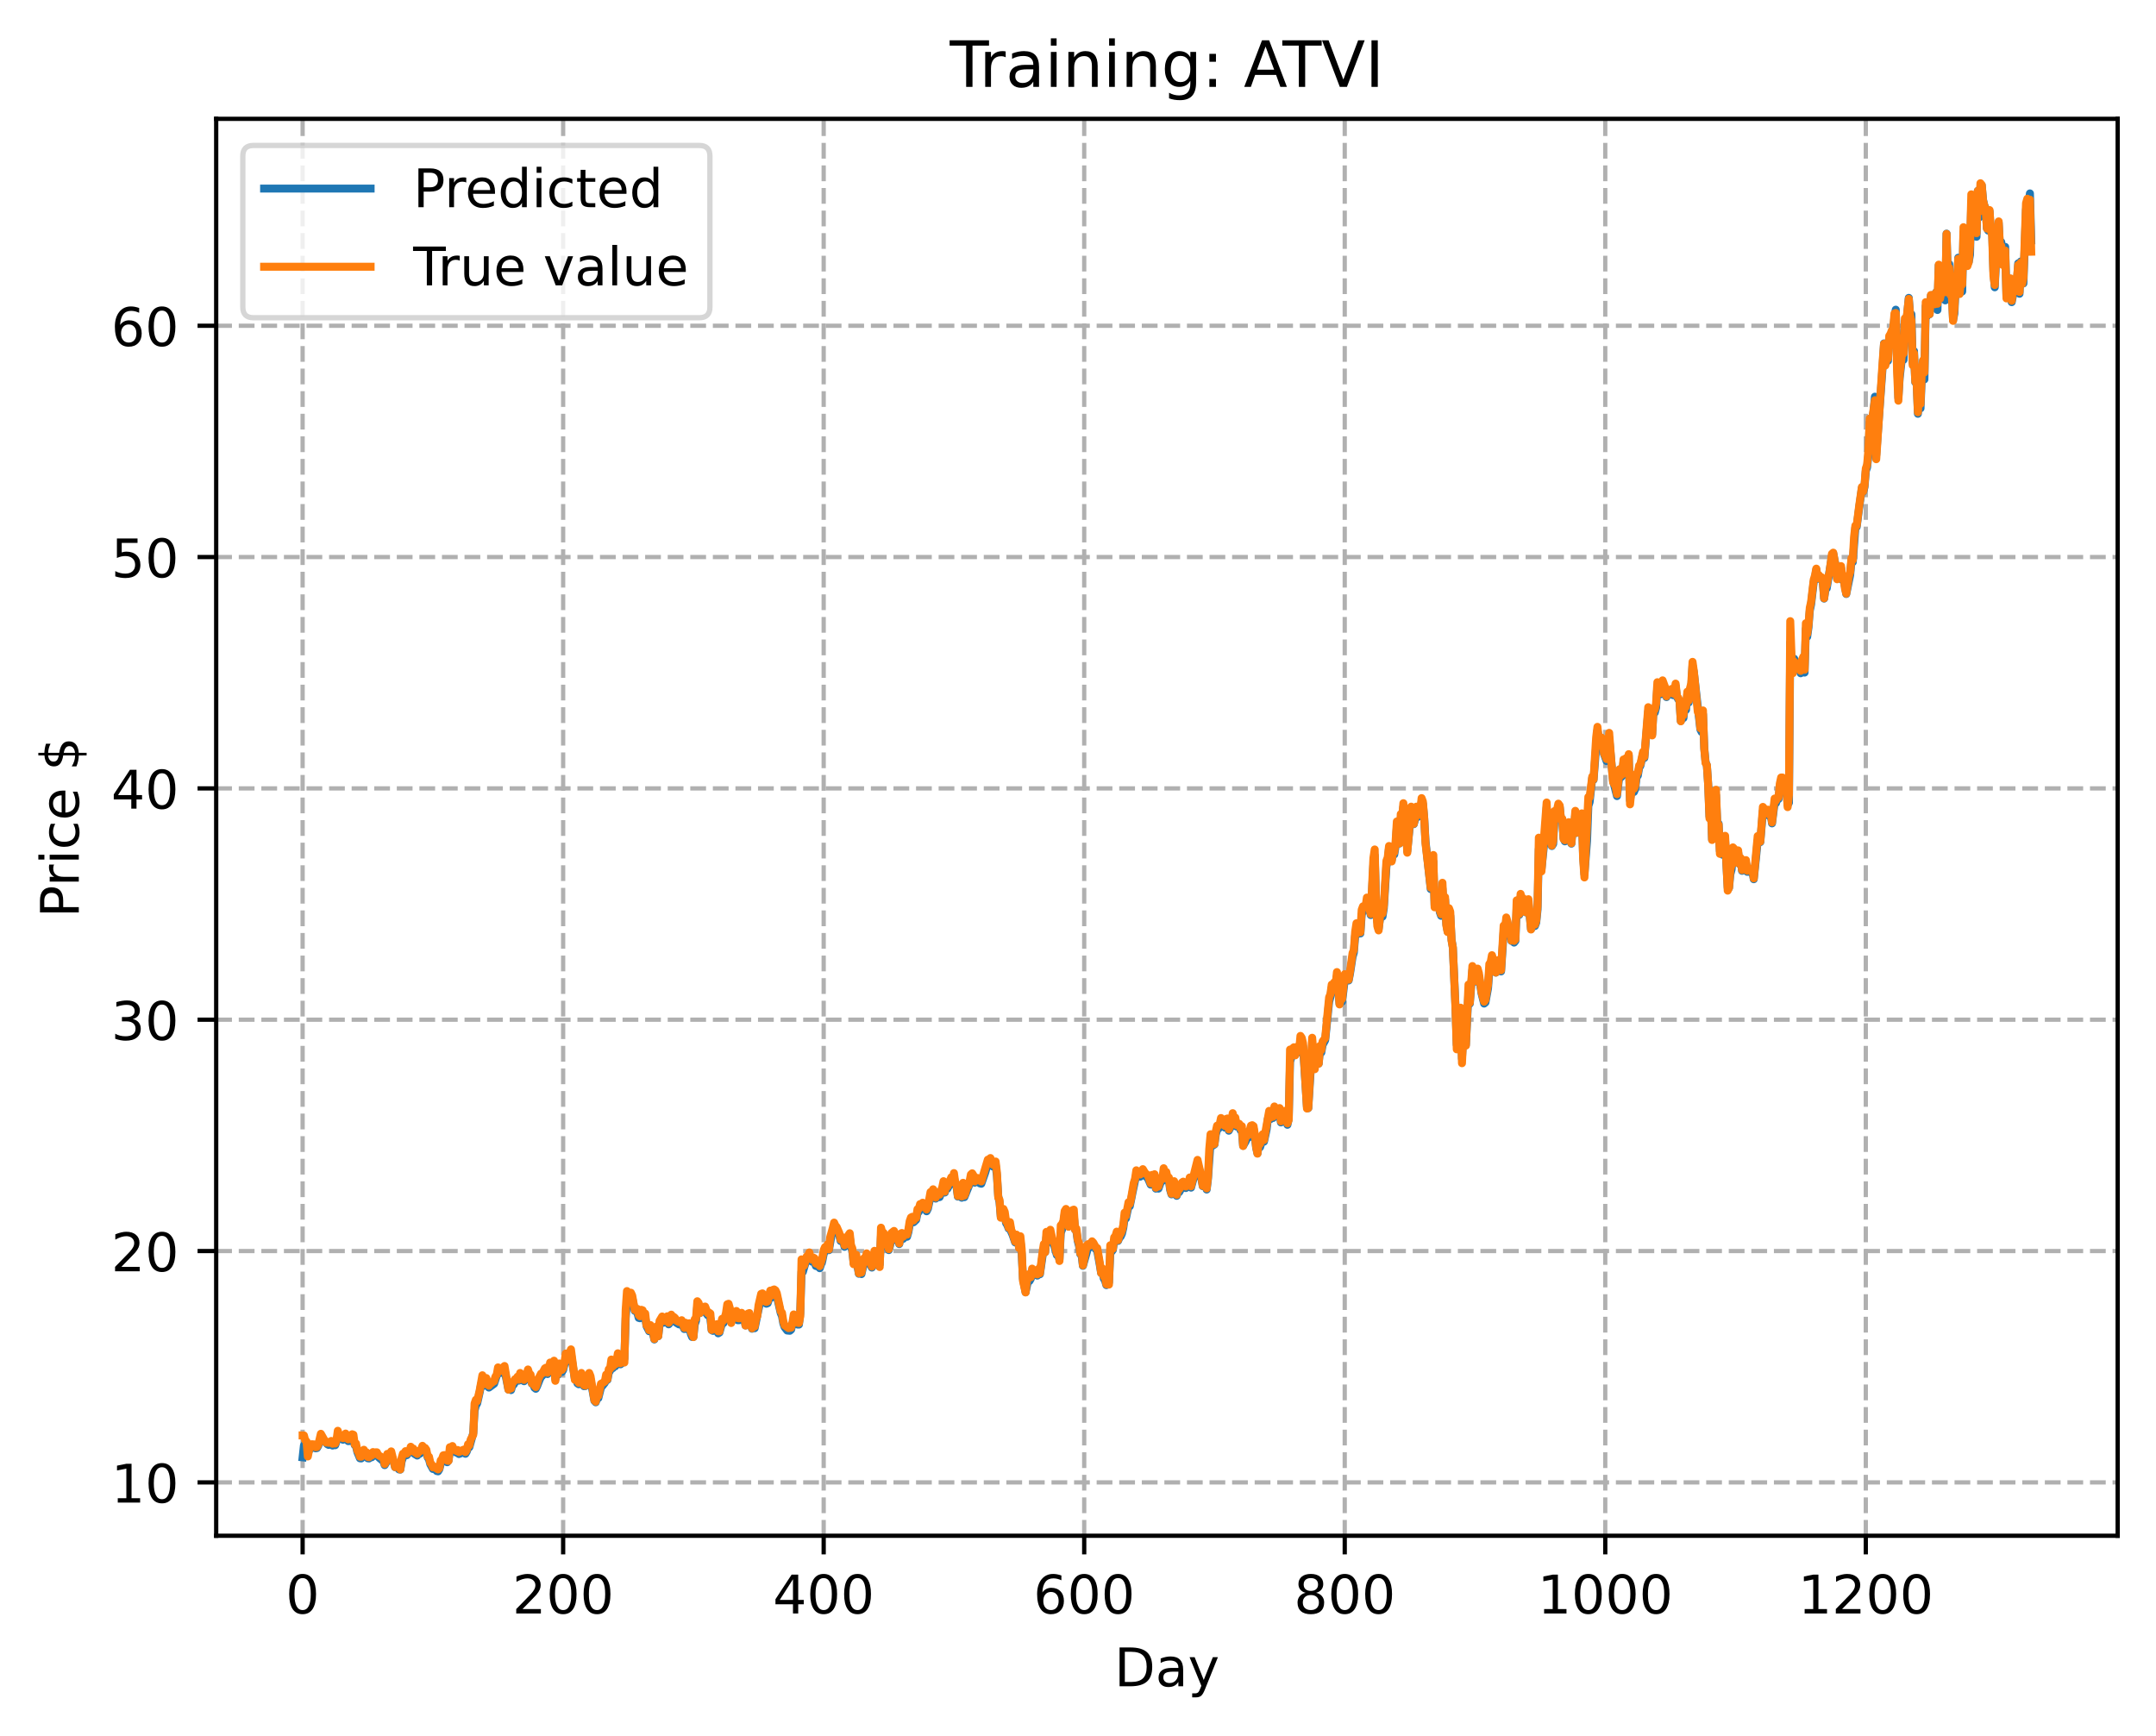 <?xml version="1.0" encoding="utf-8" standalone="no"?>
<!DOCTYPE svg PUBLIC "-//W3C//DTD SVG 1.1//EN"
  "http://www.w3.org/Graphics/SVG/1.1/DTD/svg11.dtd">
<!-- Created with matplotlib (https://matplotlib.org/) -->
<svg height="325.986pt" version="1.1" viewBox="0 0 404.923 325.986" width="404.923pt" xmlns="http://www.w3.org/2000/svg" xmlns:xlink="http://www.w3.org/1999/xlink">
 <defs>
  <style type="text/css">
*{stroke-linecap:butt;stroke-linejoin:round;}
  </style>
 </defs>
 <g id="figure_1">
  <g id="patch_1">
   <path d="M 0 325.986 
L 404.923 325.986 
L 404.923 0 
L 0 0 
z
" style="fill:#ffffff;"/>
  </g>
  <g id="axes_1">
   <g id="patch_2">
    <path d="M 40.603 288.43 
L 397.723 288.43 
L 397.723 22.318 
L 40.603 22.318 
z
" style="fill:#ffffff;"/>
   </g>
   <g id="matplotlib.axis_1">
    <g id="xtick_1">
     <g id="line2d_1">
      <path clip-path="url(#p464a3eaa0a)" d="M 56.836 288.43 
L 56.836 22.318 
" style="fill:none;stroke:#b0b0b0;stroke-dasharray:2.96,1.28;stroke-dashoffset:0;stroke-width:0.8;"/>
     </g>
     <g id="line2d_2">
      <defs>
       <path d="M 0 0 
L 0 3.5 
" id="mf04ce887de" style="stroke:#000000;stroke-width:0.8;"/>
      </defs>
      <g>
       <use style="stroke:#000000;stroke-width:0.8;" x="56.836" xlink:href="#mf04ce887de" y="288.43"/>
      </g>
     </g>
     <g id="text_1">
      <!-- 0 -->
      <defs>
       <path d="M 31.781 66.406 
Q 24.172 66.406 20.328 58.906 
Q 16.5 51.422 16.5 36.375 
Q 16.5 21.391 20.328 13.891 
Q 24.172 6.391 31.781 6.391 
Q 39.453 6.391 43.281 13.891 
Q 47.125 21.391 47.125 36.375 
Q 47.125 51.422 43.281 58.906 
Q 39.453 66.406 31.781 66.406 
z
M 31.781 74.219 
Q 44.047 74.219 50.516 64.516 
Q 56.984 54.828 56.984 36.375 
Q 56.984 17.969 50.516 8.266 
Q 44.047 -1.422 31.781 -1.422 
Q 19.531 -1.422 13.062 8.266 
Q 6.594 17.969 6.594 36.375 
Q 6.594 54.828 13.062 64.516 
Q 19.531 74.219 31.781 74.219 
z
" id="DejaVuSans-48"/>
      </defs>
      <g transform="translate(53.655 303.029)scale(0.1 -0.1)">
       <use xlink:href="#DejaVuSans-48"/>
      </g>
     </g>
    </g>
    <g id="xtick_2">
     <g id="line2d_3">
      <path clip-path="url(#p464a3eaa0a)" d="M 105.766 288.43 
L 105.766 22.318 
" style="fill:none;stroke:#b0b0b0;stroke-dasharray:2.96,1.28;stroke-dashoffset:0;stroke-width:0.8;"/>
     </g>
     <g id="line2d_4">
      <g>
       <use style="stroke:#000000;stroke-width:0.8;" x="105.766" xlink:href="#mf04ce887de" y="288.43"/>
      </g>
     </g>
     <g id="text_2">
      <!-- 200 -->
      <defs>
       <path d="M 19.188 8.297 
L 53.609 8.297 
L 53.609 0 
L 7.328 0 
L 7.328 8.297 
Q 12.938 14.109 22.625 23.891 
Q 32.328 33.688 34.812 36.531 
Q 39.547 41.844 41.422 45.531 
Q 43.312 49.219 43.312 52.781 
Q 43.312 58.594 39.234 62.25 
Q 35.156 65.922 28.609 65.922 
Q 23.969 65.922 18.812 64.312 
Q 13.672 62.703 7.812 59.422 
L 7.812 69.391 
Q 13.766 71.781 18.938 73 
Q 24.125 74.219 28.422 74.219 
Q 39.75 74.219 46.484 68.547 
Q 53.219 62.891 53.219 53.422 
Q 53.219 48.922 51.531 44.891 
Q 49.859 40.875 45.406 35.406 
Q 44.188 33.984 37.641 27.219 
Q 31.109 20.453 19.188 8.297 
z
" id="DejaVuSans-50"/>
      </defs>
      <g transform="translate(96.223 303.029)scale(0.1 -0.1)">
       <use xlink:href="#DejaVuSans-50"/>
       <use x="63.623" xlink:href="#DejaVuSans-48"/>
       <use x="127.246" xlink:href="#DejaVuSans-48"/>
      </g>
     </g>
    </g>
    <g id="xtick_3">
     <g id="line2d_5">
      <path clip-path="url(#p464a3eaa0a)" d="M 154.697 288.43 
L 154.697 22.318 
" style="fill:none;stroke:#b0b0b0;stroke-dasharray:2.96,1.28;stroke-dashoffset:0;stroke-width:0.8;"/>
     </g>
     <g id="line2d_6">
      <g>
       <use style="stroke:#000000;stroke-width:0.8;" x="154.697" xlink:href="#mf04ce887de" y="288.43"/>
      </g>
     </g>
     <g id="text_3">
      <!-- 400 -->
      <defs>
       <path d="M 37.797 64.312 
L 12.891 25.391 
L 37.797 25.391 
z
M 35.203 72.906 
L 47.609 72.906 
L 47.609 25.391 
L 58.016 25.391 
L 58.016 17.188 
L 47.609 17.188 
L 47.609 0 
L 37.797 0 
L 37.797 17.188 
L 4.891 17.188 
L 4.891 26.703 
z
" id="DejaVuSans-52"/>
      </defs>
      <g transform="translate(145.153 303.029)scale(0.1 -0.1)">
       <use xlink:href="#DejaVuSans-52"/>
       <use x="63.623" xlink:href="#DejaVuSans-48"/>
       <use x="127.246" xlink:href="#DejaVuSans-48"/>
      </g>
     </g>
    </g>
    <g id="xtick_4">
     <g id="line2d_7">
      <path clip-path="url(#p464a3eaa0a)" d="M 203.628 288.43 
L 203.628 22.318 
" style="fill:none;stroke:#b0b0b0;stroke-dasharray:2.96,1.28;stroke-dashoffset:0;stroke-width:0.8;"/>
     </g>
     <g id="line2d_8">
      <g>
       <use style="stroke:#000000;stroke-width:0.8;" x="203.628" xlink:href="#mf04ce887de" y="288.43"/>
      </g>
     </g>
     <g id="text_4">
      <!-- 600 -->
      <defs>
       <path d="M 33.016 40.375 
Q 26.375 40.375 22.484 35.828 
Q 18.609 31.297 18.609 23.391 
Q 18.609 15.531 22.484 10.953 
Q 26.375 6.391 33.016 6.391 
Q 39.656 6.391 43.531 10.953 
Q 47.406 15.531 47.406 23.391 
Q 47.406 31.297 43.531 35.828 
Q 39.656 40.375 33.016 40.375 
z
M 52.594 71.297 
L 52.594 62.312 
Q 48.875 64.062 45.094 64.984 
Q 41.312 65.922 37.594 65.922 
Q 27.828 65.922 22.672 59.328 
Q 17.531 52.734 16.797 39.406 
Q 19.672 43.656 24.016 45.922 
Q 28.375 48.188 33.594 48.188 
Q 44.578 48.188 50.953 41.516 
Q 57.328 34.859 57.328 23.391 
Q 57.328 12.156 50.688 5.359 
Q 44.047 -1.422 33.016 -1.422 
Q 20.359 -1.422 13.672 8.266 
Q 6.984 17.969 6.984 36.375 
Q 6.984 53.656 15.188 63.938 
Q 23.391 74.219 37.203 74.219 
Q 40.922 74.219 44.703 73.484 
Q 48.484 72.75 52.594 71.297 
z
" id="DejaVuSans-54"/>
      </defs>
      <g transform="translate(194.084 303.029)scale(0.1 -0.1)">
       <use xlink:href="#DejaVuSans-54"/>
       <use x="63.623" xlink:href="#DejaVuSans-48"/>
       <use x="127.246" xlink:href="#DejaVuSans-48"/>
      </g>
     </g>
    </g>
    <g id="xtick_5">
     <g id="line2d_9">
      <path clip-path="url(#p464a3eaa0a)" d="M 252.558 288.43 
L 252.558 22.318 
" style="fill:none;stroke:#b0b0b0;stroke-dasharray:2.96,1.28;stroke-dashoffset:0;stroke-width:0.8;"/>
     </g>
     <g id="line2d_10">
      <g>
       <use style="stroke:#000000;stroke-width:0.8;" x="252.558" xlink:href="#mf04ce887de" y="288.43"/>
      </g>
     </g>
     <g id="text_5">
      <!-- 800 -->
      <defs>
       <path d="M 31.781 34.625 
Q 24.75 34.625 20.719 30.859 
Q 16.703 27.094 16.703 20.516 
Q 16.703 13.922 20.719 10.156 
Q 24.75 6.391 31.781 6.391 
Q 38.812 6.391 42.859 10.172 
Q 46.922 13.969 46.922 20.516 
Q 46.922 27.094 42.891 30.859 
Q 38.875 34.625 31.781 34.625 
z
M 21.922 38.812 
Q 15.578 40.375 12.031 44.719 
Q 8.5 49.078 8.5 55.328 
Q 8.5 64.062 14.719 69.141 
Q 20.953 74.219 31.781 74.219 
Q 42.672 74.219 48.875 69.141 
Q 55.078 64.062 55.078 55.328 
Q 55.078 49.078 51.531 44.719 
Q 48 40.375 41.703 38.812 
Q 48.828 37.156 52.797 32.312 
Q 56.781 27.484 56.781 20.516 
Q 56.781 9.906 50.312 4.234 
Q 43.844 -1.422 31.781 -1.422 
Q 19.734 -1.422 13.25 4.234 
Q 6.781 9.906 6.781 20.516 
Q 6.781 27.484 10.781 32.312 
Q 14.797 37.156 21.922 38.812 
z
M 18.312 54.391 
Q 18.312 48.734 21.844 45.562 
Q 25.391 42.391 31.781 42.391 
Q 38.141 42.391 41.719 45.562 
Q 45.312 48.734 45.312 54.391 
Q 45.312 60.062 41.719 63.234 
Q 38.141 66.406 31.781 66.406 
Q 25.391 66.406 21.844 63.234 
Q 18.312 60.062 18.312 54.391 
z
" id="DejaVuSans-56"/>
      </defs>
      <g transform="translate(243.015 303.029)scale(0.1 -0.1)">
       <use xlink:href="#DejaVuSans-56"/>
       <use x="63.623" xlink:href="#DejaVuSans-48"/>
       <use x="127.246" xlink:href="#DejaVuSans-48"/>
      </g>
     </g>
    </g>
    <g id="xtick_6">
     <g id="line2d_11">
      <path clip-path="url(#p464a3eaa0a)" d="M 301.489 288.43 
L 301.489 22.318 
" style="fill:none;stroke:#b0b0b0;stroke-dasharray:2.96,1.28;stroke-dashoffset:0;stroke-width:0.8;"/>
     </g>
     <g id="line2d_12">
      <g>
       <use style="stroke:#000000;stroke-width:0.8;" x="301.489" xlink:href="#mf04ce887de" y="288.43"/>
      </g>
     </g>
     <g id="text_6">
      <!-- 1000 -->
      <defs>
       <path d="M 12.406 8.297 
L 28.516 8.297 
L 28.516 63.922 
L 10.984 60.406 
L 10.984 69.391 
L 28.422 72.906 
L 38.281 72.906 
L 38.281 8.297 
L 54.391 8.297 
L 54.391 0 
L 12.406 0 
z
" id="DejaVuSans-49"/>
      </defs>
      <g transform="translate(288.764 303.029)scale(0.1 -0.1)">
       <use xlink:href="#DejaVuSans-49"/>
       <use x="63.623" xlink:href="#DejaVuSans-48"/>
       <use x="127.246" xlink:href="#DejaVuSans-48"/>
       <use x="190.869" xlink:href="#DejaVuSans-48"/>
      </g>
     </g>
    </g>
    <g id="xtick_7">
     <g id="line2d_13">
      <path clip-path="url(#p464a3eaa0a)" d="M 350.419 288.43 
L 350.419 22.318 
" style="fill:none;stroke:#b0b0b0;stroke-dasharray:2.96,1.28;stroke-dashoffset:0;stroke-width:0.8;"/>
     </g>
     <g id="line2d_14">
      <g>
       <use style="stroke:#000000;stroke-width:0.8;" x="350.419" xlink:href="#mf04ce887de" y="288.43"/>
      </g>
     </g>
     <g id="text_7">
      <!-- 1200 -->
      <g transform="translate(337.694 303.029)scale(0.1 -0.1)">
       <use xlink:href="#DejaVuSans-49"/>
       <use x="63.623" xlink:href="#DejaVuSans-50"/>
       <use x="127.246" xlink:href="#DejaVuSans-48"/>
       <use x="190.869" xlink:href="#DejaVuSans-48"/>
      </g>
     </g>
    </g>
    <g id="text_8">
     <!-- Day -->
     <defs>
      <path d="M 19.672 64.797 
L 19.672 8.109 
L 31.594 8.109 
Q 46.688 8.109 53.688 14.938 
Q 60.688 21.781 60.688 36.531 
Q 60.688 51.172 53.688 57.984 
Q 46.688 64.797 31.594 64.797 
z
M 9.812 72.906 
L 30.078 72.906 
Q 51.266 72.906 61.172 64.094 
Q 71.094 55.281 71.094 36.531 
Q 71.094 17.672 61.125 8.828 
Q 51.172 0 30.078 0 
L 9.812 0 
z
" id="DejaVuSans-68"/>
      <path d="M 34.281 27.484 
Q 23.391 27.484 19.188 25 
Q 14.984 22.516 14.984 16.5 
Q 14.984 11.719 18.141 8.906 
Q 21.297 6.109 26.703 6.109 
Q 34.188 6.109 38.703 11.406 
Q 43.219 16.703 43.219 25.484 
L 43.219 27.484 
z
M 52.203 31.203 
L 52.203 0 
L 43.219 0 
L 43.219 8.297 
Q 40.141 3.328 35.547 0.953 
Q 30.953 -1.422 24.312 -1.422 
Q 15.922 -1.422 10.953 3.297 
Q 6 8.016 6 15.922 
Q 6 25.141 12.172 29.828 
Q 18.359 34.516 30.609 34.516 
L 43.219 34.516 
L 43.219 35.406 
Q 43.219 41.609 39.141 45 
Q 35.062 48.391 27.688 48.391 
Q 23 48.391 18.547 47.266 
Q 14.109 46.141 10.016 43.891 
L 10.016 52.203 
Q 14.938 54.109 19.578 55.047 
Q 24.219 56 28.609 56 
Q 40.484 56 46.344 49.844 
Q 52.203 43.703 52.203 31.203 
z
" id="DejaVuSans-97"/>
      <path d="M 32.172 -5.078 
Q 28.375 -14.844 24.75 -17.812 
Q 21.141 -20.797 15.094 -20.797 
L 7.906 -20.797 
L 7.906 -13.281 
L 13.188 -13.281 
Q 16.891 -13.281 18.938 -11.516 
Q 21 -9.766 23.484 -3.219 
L 25.094 0.875 
L 2.984 54.688 
L 12.5 54.688 
L 29.594 11.922 
L 46.688 54.688 
L 56.203 54.688 
z
" id="DejaVuSans-121"/>
     </defs>
     <g transform="translate(209.29 316.707)scale(0.1 -0.1)">
      <use xlink:href="#DejaVuSans-68"/>
      <use x="77.002" xlink:href="#DejaVuSans-97"/>
      <use x="138.281" xlink:href="#DejaVuSans-121"/>
     </g>
    </g>
   </g>
   <g id="matplotlib.axis_2">
    <g id="ytick_1">
     <g id="line2d_15">
      <path clip-path="url(#p464a3eaa0a)" d="M 40.603 278.41 
L 397.723 278.41 
" style="fill:none;stroke:#b0b0b0;stroke-dasharray:2.96,1.28;stroke-dashoffset:0;stroke-width:0.8;"/>
     </g>
     <g id="line2d_16">
      <defs>
       <path d="M 0 0 
L -3.5 0 
" id="m0f9842ac09" style="stroke:#000000;stroke-width:0.8;"/>
      </defs>
      <g>
       <use style="stroke:#000000;stroke-width:0.8;" x="40.603" xlink:href="#m0f9842ac09" y="278.41"/>
      </g>
     </g>
     <g id="text_9">
      <!-- 10 -->
      <g transform="translate(20.878 282.209)scale(0.1 -0.1)">
       <use xlink:href="#DejaVuSans-49"/>
       <use x="63.623" xlink:href="#DejaVuSans-48"/>
      </g>
     </g>
    </g>
    <g id="ytick_2">
     <g id="line2d_17">
      <path clip-path="url(#p464a3eaa0a)" d="M 40.603 234.963 
L 397.723 234.963 
" style="fill:none;stroke:#b0b0b0;stroke-dasharray:2.96,1.28;stroke-dashoffset:0;stroke-width:0.8;"/>
     </g>
     <g id="line2d_18">
      <g>
       <use style="stroke:#000000;stroke-width:0.8;" x="40.603" xlink:href="#m0f9842ac09" y="234.963"/>
      </g>
     </g>
     <g id="text_10">
      <!-- 20 -->
      <g transform="translate(20.878 238.762)scale(0.1 -0.1)">
       <use xlink:href="#DejaVuSans-50"/>
       <use x="63.623" xlink:href="#DejaVuSans-48"/>
      </g>
     </g>
    </g>
    <g id="ytick_3">
     <g id="line2d_19">
      <path clip-path="url(#p464a3eaa0a)" d="M 40.603 191.517 
L 397.723 191.517 
" style="fill:none;stroke:#b0b0b0;stroke-dasharray:2.96,1.28;stroke-dashoffset:0;stroke-width:0.8;"/>
     </g>
     <g id="line2d_20">
      <g>
       <use style="stroke:#000000;stroke-width:0.8;" x="40.603" xlink:href="#m0f9842ac09" y="191.517"/>
      </g>
     </g>
     <g id="text_11">
      <!-- 30 -->
      <defs>
       <path d="M 40.578 39.312 
Q 47.656 37.797 51.625 33 
Q 55.609 28.219 55.609 21.188 
Q 55.609 10.406 48.188 4.484 
Q 40.766 -1.422 27.094 -1.422 
Q 22.516 -1.422 17.656 -0.516 
Q 12.797 0.391 7.625 2.203 
L 7.625 11.719 
Q 11.719 9.328 16.594 8.109 
Q 21.484 6.891 26.812 6.891 
Q 36.078 6.891 40.938 10.547 
Q 45.797 14.203 45.797 21.188 
Q 45.797 27.641 41.281 31.266 
Q 36.766 34.906 28.719 34.906 
L 20.219 34.906 
L 20.219 43.016 
L 29.109 43.016 
Q 36.375 43.016 40.234 45.922 
Q 44.094 48.828 44.094 54.297 
Q 44.094 59.906 40.109 62.906 
Q 36.141 65.922 28.719 65.922 
Q 24.656 65.922 20.016 65.031 
Q 15.375 64.156 9.812 62.312 
L 9.812 71.094 
Q 15.438 72.656 20.344 73.438 
Q 25.25 74.219 29.594 74.219 
Q 40.828 74.219 47.359 69.109 
Q 53.906 64.016 53.906 55.328 
Q 53.906 49.266 50.438 45.094 
Q 46.969 40.922 40.578 39.312 
z
" id="DejaVuSans-51"/>
      </defs>
      <g transform="translate(20.878 195.316)scale(0.1 -0.1)">
       <use xlink:href="#DejaVuSans-51"/>
       <use x="63.623" xlink:href="#DejaVuSans-48"/>
      </g>
     </g>
    </g>
    <g id="ytick_4">
     <g id="line2d_21">
      <path clip-path="url(#p464a3eaa0a)" d="M 40.603 148.07 
L 397.723 148.07 
" style="fill:none;stroke:#b0b0b0;stroke-dasharray:2.96,1.28;stroke-dashoffset:0;stroke-width:0.8;"/>
     </g>
     <g id="line2d_22">
      <g>
       <use style="stroke:#000000;stroke-width:0.8;" x="40.603" xlink:href="#m0f9842ac09" y="148.07"/>
      </g>
     </g>
     <g id="text_12">
      <!-- 40 -->
      <g transform="translate(20.878 151.869)scale(0.1 -0.1)">
       <use xlink:href="#DejaVuSans-52"/>
       <use x="63.623" xlink:href="#DejaVuSans-48"/>
      </g>
     </g>
    </g>
    <g id="ytick_5">
     <g id="line2d_23">
      <path clip-path="url(#p464a3eaa0a)" d="M 40.603 104.624 
L 397.723 104.624 
" style="fill:none;stroke:#b0b0b0;stroke-dasharray:2.96,1.28;stroke-dashoffset:0;stroke-width:0.8;"/>
     </g>
     <g id="line2d_24">
      <g>
       <use style="stroke:#000000;stroke-width:0.8;" x="40.603" xlink:href="#m0f9842ac09" y="104.624"/>
      </g>
     </g>
     <g id="text_13">
      <!-- 50 -->
      <defs>
       <path d="M 10.797 72.906 
L 49.516 72.906 
L 49.516 64.594 
L 19.828 64.594 
L 19.828 46.734 
Q 21.969 47.469 24.109 47.828 
Q 26.266 48.188 28.422 48.188 
Q 40.625 48.188 47.75 41.5 
Q 54.891 34.812 54.891 23.391 
Q 54.891 11.625 47.562 5.094 
Q 40.234 -1.422 26.906 -1.422 
Q 22.312 -1.422 17.547 -0.641 
Q 12.797 0.141 7.719 1.703 
L 7.719 11.625 
Q 12.109 9.234 16.797 8.062 
Q 21.484 6.891 26.703 6.891 
Q 35.156 6.891 40.078 11.328 
Q 45.016 15.766 45.016 23.391 
Q 45.016 31 40.078 35.438 
Q 35.156 39.891 26.703 39.891 
Q 22.75 39.891 18.812 39.016 
Q 14.891 38.141 10.797 36.281 
z
" id="DejaVuSans-53"/>
      </defs>
      <g transform="translate(20.878 108.423)scale(0.1 -0.1)">
       <use xlink:href="#DejaVuSans-53"/>
       <use x="63.623" xlink:href="#DejaVuSans-48"/>
      </g>
     </g>
    </g>
    <g id="ytick_6">
     <g id="line2d_25">
      <path clip-path="url(#p464a3eaa0a)" d="M 40.603 61.177 
L 397.723 61.177 
" style="fill:none;stroke:#b0b0b0;stroke-dasharray:2.96,1.28;stroke-dashoffset:0;stroke-width:0.8;"/>
     </g>
     <g id="line2d_26">
      <g>
       <use style="stroke:#000000;stroke-width:0.8;" x="40.603" xlink:href="#m0f9842ac09" y="61.177"/>
      </g>
     </g>
     <g id="text_14">
      <!-- 60 -->
      <g transform="translate(20.878 64.976)scale(0.1 -0.1)">
       <use xlink:href="#DejaVuSans-54"/>
       <use x="63.623" xlink:href="#DejaVuSans-48"/>
      </g>
     </g>
    </g>
    <g id="text_15">
     <!-- Price $ -->
     <defs>
      <path d="M 19.672 64.797 
L 19.672 37.406 
L 32.078 37.406 
Q 38.969 37.406 42.719 40.969 
Q 46.484 44.531 46.484 51.125 
Q 46.484 57.672 42.719 61.234 
Q 38.969 64.797 32.078 64.797 
z
M 9.812 72.906 
L 32.078 72.906 
Q 44.344 72.906 50.609 67.359 
Q 56.891 61.812 56.891 51.125 
Q 56.891 40.328 50.609 34.812 
Q 44.344 29.297 32.078 29.297 
L 19.672 29.297 
L 19.672 0 
L 9.812 0 
z
" id="DejaVuSans-80"/>
      <path d="M 41.109 46.297 
Q 39.594 47.172 37.812 47.578 
Q 36.031 48 33.891 48 
Q 26.266 48 22.188 43.047 
Q 18.109 38.094 18.109 28.812 
L 18.109 0 
L 9.078 0 
L 9.078 54.688 
L 18.109 54.688 
L 18.109 46.188 
Q 20.953 51.172 25.484 53.578 
Q 30.031 56 36.531 56 
Q 37.453 56 38.578 55.875 
Q 39.703 55.766 41.062 55.516 
z
" id="DejaVuSans-114"/>
      <path d="M 9.422 54.688 
L 18.406 54.688 
L 18.406 0 
L 9.422 0 
z
M 9.422 75.984 
L 18.406 75.984 
L 18.406 64.594 
L 9.422 64.594 
z
" id="DejaVuSans-105"/>
      <path d="M 48.781 52.594 
L 48.781 44.188 
Q 44.969 46.297 41.141 47.344 
Q 37.312 48.391 33.406 48.391 
Q 24.656 48.391 19.812 42.844 
Q 14.984 37.312 14.984 27.297 
Q 14.984 17.281 19.812 11.734 
Q 24.656 6.203 33.406 6.203 
Q 37.312 6.203 41.141 7.25 
Q 44.969 8.297 48.781 10.406 
L 48.781 2.094 
Q 45.016 0.344 40.984 -0.531 
Q 36.969 -1.422 32.422 -1.422 
Q 20.062 -1.422 12.781 6.344 
Q 5.516 14.109 5.516 27.297 
Q 5.516 40.672 12.859 48.328 
Q 20.219 56 33.016 56 
Q 37.156 56 41.109 55.141 
Q 45.062 54.297 48.781 52.594 
z
" id="DejaVuSans-99"/>
      <path d="M 56.203 29.594 
L 56.203 25.203 
L 14.891 25.203 
Q 15.484 15.922 20.484 11.062 
Q 25.484 6.203 34.422 6.203 
Q 39.594 6.203 44.453 7.469 
Q 49.312 8.734 54.109 11.281 
L 54.109 2.781 
Q 49.266 0.734 44.188 -0.344 
Q 39.109 -1.422 33.891 -1.422 
Q 20.797 -1.422 13.156 6.188 
Q 5.516 13.812 5.516 26.812 
Q 5.516 40.234 12.766 48.109 
Q 20.016 56 32.328 56 
Q 43.359 56 49.781 48.891 
Q 56.203 41.797 56.203 29.594 
z
M 47.219 32.234 
Q 47.125 39.594 43.094 43.984 
Q 39.062 48.391 32.422 48.391 
Q 24.906 48.391 20.391 44.141 
Q 15.875 39.891 15.188 32.172 
z
" id="DejaVuSans-101"/>
      <path id="DejaVuSans-32"/>
      <path d="M 33.797 -14.703 
L 28.906 -14.703 
L 28.859 0 
Q 23.734 0.094 18.609 1.188 
Q 13.484 2.297 8.297 4.5 
L 8.297 13.281 
Q 13.281 10.156 18.375 8.562 
Q 23.484 6.984 28.906 6.938 
L 28.906 29.203 
Q 18.109 30.953 13.203 35.156 
Q 8.297 39.359 8.297 46.688 
Q 8.297 54.641 13.625 59.219 
Q 18.953 63.812 28.906 64.5 
L 28.906 75.984 
L 33.797 75.984 
L 33.797 64.656 
Q 38.328 64.453 42.578 63.688 
Q 46.828 62.938 50.875 61.625 
L 50.875 53.078 
Q 46.828 55.125 42.547 56.25 
Q 38.281 57.375 33.797 57.562 
L 33.797 36.719 
Q 44.875 35.016 50.094 30.609 
Q 55.328 26.219 55.328 18.609 
Q 55.328 10.359 49.781 5.594 
Q 44.234 0.828 33.797 0.094 
z
M 28.906 37.594 
L 28.906 57.625 
Q 23.25 56.984 20.266 54.391 
Q 17.281 51.812 17.281 47.516 
Q 17.281 43.312 20.031 40.969 
Q 22.797 38.625 28.906 37.594 
z
M 33.797 28.219 
L 33.797 7.078 
Q 39.984 7.906 43.141 10.594 
Q 46.297 13.281 46.297 17.672 
Q 46.297 21.969 43.281 24.5 
Q 40.281 27.047 33.797 28.219 
z
" id="DejaVuSans-36"/>
     </defs>
     <g transform="translate(14.798 172.342)rotate(-90)scale(0.1 -0.1)">
      <use xlink:href="#DejaVuSans-80"/>
      <use x="58.553" xlink:href="#DejaVuSans-114"/>
      <use x="99.666" xlink:href="#DejaVuSans-105"/>
      <use x="127.449" xlink:href="#DejaVuSans-99"/>
      <use x="182.43" xlink:href="#DejaVuSans-101"/>
      <use x="243.953" xlink:href="#DejaVuSans-32"/>
      <use x="275.74" xlink:href="#DejaVuSans-36"/>
     </g>
    </g>
   </g>
   <g id="line2d_27">
    <path clip-path="url(#p464a3eaa0a)" d="M 56.836 273.707 
L 57.081 271.48 
L 57.325 271.06 
L 57.57 271.345 
L 57.814 273.022 
L 58.059 272.364 
L 58.793 271.633 
L 59.038 271.685 
L 59.282 272.012 
L 59.527 271.965 
L 59.772 271.555 
L 60.261 269.974 
L 61.484 271.244 
L 61.729 271.375 
L 62.218 271.222 
L 62.463 271.494 
L 62.708 271.317 
L 62.952 271.428 
L 63.197 270.738 
L 63.441 269.633 
L 63.686 270.103 
L 64.175 270.21 
L 64.42 270.403 
L 64.909 269.877 
L 65.399 270.659 
L 65.643 270.639 
L 65.888 270.474 
L 66.133 269.961 
L 66.377 270.235 
L 66.622 271.396 
L 66.867 271.623 
L 67.111 272.702 
L 67.601 273.888 
L 67.845 273.913 
L 68.335 272.99 
L 68.824 273.304 
L 69.069 273.884 
L 69.313 273.915 
L 69.558 273.687 
L 69.802 273.698 
L 70.047 273.305 
L 70.292 273.406 
L 70.536 273.211 
L 70.781 273.274 
L 71.27 273.841 
L 72.004 274.439 
L 72.249 275.168 
L 72.494 274.757 
L 72.738 273.823 
L 72.983 273.827 
L 73.228 273.407 
L 73.472 273.218 
L 73.962 274.546 
L 74.206 275.553 
L 74.451 275.47 
L 74.94 275.976 
L 75.185 276.005 
L 75.429 274.48 
L 75.674 273.763 
L 76.163 273.121 
L 76.408 273.296 
L 77.142 272.336 
L 77.631 272.599 
L 77.876 273.07 
L 78.365 273.37 
L 78.61 273.055 
L 78.855 273.019 
L 79.344 272.175 
L 79.833 272.375 
L 80.078 272.814 
L 80.323 273.713 
L 80.567 274.071 
L 80.812 274.99 
L 81.301 275.886 
L 81.546 275.898 
L 81.79 276.021 
L 82.035 276.283 
L 82.28 276.334 
L 82.524 275.936 
L 82.769 274.91 
L 83.258 273.872 
L 83.503 273.873 
L 83.748 274.427 
L 83.992 274.624 
L 84.237 274.309 
L 84.482 272.65 
L 84.971 272.232 
L 85.216 272.576 
L 85.46 272.631 
L 85.705 272.821 
L 85.95 272.829 
L 86.194 273.085 
L 86.928 272.804 
L 87.173 272.814 
L 87.417 273.037 
L 87.662 272.625 
L 87.907 271.928 
L 88.151 271.804 
L 88.885 269.139 
L 89.13 264.918 
L 89.375 263.97 
L 89.619 263.579 
L 90.109 261.397 
L 90.353 259.998 
L 90.598 259.297 
L 90.843 260.274 
L 91.087 260.046 
L 91.332 259.543 
L 91.821 260.599 
L 92.8 259.882 
L 93.534 257.625 
L 93.778 257.881 
L 94.023 257.858 
L 94.268 257.657 
L 94.512 257.253 
L 94.757 257.3 
L 95.491 260.974 
L 95.736 260.694 
L 95.98 261.078 
L 96.225 260.259 
L 96.47 260.068 
L 96.714 259.616 
L 97.204 259.14 
L 97.448 259.297 
L 97.693 258.557 
L 97.938 259.121 
L 98.427 259.408 
L 98.672 258.752 
L 98.916 258.545 
L 99.161 257.95 
L 99.65 258.776 
L 99.895 259.873 
L 100.139 259.751 
L 100.384 260.632 
L 100.629 260.828 
L 100.873 260.346 
L 101.363 259.1 
L 101.607 258.6 
L 101.852 258.383 
L 102.341 257.501 
L 102.586 257.499 
L 102.831 258.065 
L 103.075 257.592 
L 103.32 256.801 
L 103.565 257.561 
L 104.054 256.784 
L 104.299 259.008 
L 104.543 257.671 
L 104.788 258.22 
L 105.032 256.993 
L 105.277 257.638 
L 105.522 257.684 
L 105.766 257.308 
L 106.256 255.2 
L 106.5 255.721 
L 106.745 254.843 
L 107.234 254.234 
L 107.968 258.985 
L 108.213 258.879 
L 108.458 259.819 
L 108.702 259.982 
L 108.947 258.98 
L 109.192 258.653 
L 109.436 259.289 
L 109.681 260.339 
L 109.926 260.324 
L 110.17 259.396 
L 110.415 259.07 
L 110.66 258.535 
L 110.904 259.072 
L 111.638 263.095 
L 111.883 263.369 
L 112.127 262.709 
L 112.372 262.591 
L 112.861 260.625 
L 113.595 259.713 
L 113.84 258.917 
L 114.085 259.164 
L 114.329 257.847 
L 114.574 257.448 
L 114.819 256.298 
L 115.063 256.971 
L 115.308 256.624 
L 115.553 256.61 
L 116.042 254.94 
L 116.287 255.199 
L 116.531 256.236 
L 117.02 255.807 
L 117.265 255.183 
L 117.51 247.58 
L 117.754 244.311 
L 117.999 243.806 
L 118.244 243.844 
L 118.488 243.126 
L 118.733 243.727 
L 119.222 246.2 
L 119.467 246.276 
L 119.712 246.595 
L 119.956 247.513 
L 120.201 247.58 
L 120.446 246.742 
L 120.69 246.819 
L 120.935 247.341 
L 121.18 247.422 
L 121.424 249.065 
L 121.914 250.017 
L 122.158 249.493 
L 122.403 249.827 
L 122.648 250.524 
L 122.892 251.568 
L 123.381 250.105 
L 123.626 250.95 
L 123.871 248.827 
L 124.115 248.244 
L 124.36 247.949 
L 124.605 248.42 
L 125.094 247.827 
L 125.339 247.892 
L 125.583 248.723 
L 125.828 248.429 
L 126.073 247.645 
L 126.317 247.853 
L 126.562 247.861 
L 126.807 248.066 
L 127.051 248.445 
L 127.541 248.741 
L 128.03 248.605 
L 128.519 249.606 
L 128.764 249.065 
L 129.253 249.723 
L 129.498 249.299 
L 129.742 250.518 
L 129.987 251.104 
L 130.232 251.09 
L 130.476 248.764 
L 130.721 248.045 
L 130.966 245.474 
L 131.21 245.576 
L 131.455 246.606 
L 131.7 245.829 
L 131.944 245.949 
L 132.189 246.309 
L 132.434 246.033 
L 132.678 246.692 
L 132.923 247.022 
L 133.168 247.009 
L 133.412 247.578 
L 133.657 249.815 
L 133.902 249.954 
L 134.391 249.796 
L 134.636 249.525 
L 134.88 250.416 
L 135.125 250.271 
L 135.614 248.466 
L 135.859 248.509 
L 136.103 247.946 
L 136.837 245.545 
L 137.082 246.419 
L 137.327 248.268 
L 137.571 247.48 
L 137.816 247.201 
L 138.061 247.496 
L 138.305 247.032 
L 138.55 247.95 
L 138.795 247.951 
L 139.284 247.277 
L 139.529 247.803 
L 139.773 247.692 
L 140.018 248.928 
L 140.263 247.68 
L 140.507 247.321 
L 140.752 247.338 
L 141.241 249.552 
L 141.486 249.432 
L 141.73 249.46 
L 142.464 245.927 
L 142.954 243.701 
L 143.198 243.466 
L 143.443 243.789 
L 143.688 244.653 
L 143.932 244.853 
L 144.177 244.764 
L 144.666 243.285 
L 144.911 243.688 
L 145.156 242.861 
L 145.4 242.735 
L 145.645 242.851 
L 145.89 243.381 
L 146.624 246.605 
L 146.868 247.189 
L 147.113 248.546 
L 147.357 249.254 
L 147.847 249.889 
L 148.336 249.937 
L 148.581 249.727 
L 149.07 247.683 
L 149.559 248.19 
L 149.804 248.768 
L 150.049 248.773 
L 150.293 246.687 
L 150.538 238.865 
L 150.783 238.896 
L 151.517 236.39 
L 152.006 235.876 
L 152.251 236.751 
L 152.495 236.958 
L 152.74 236.777 
L 152.984 237.015 
L 153.229 237.764 
L 153.474 237.832 
L 153.718 237.638 
L 153.963 238.185 
L 154.452 236.772 
L 154.697 235.53 
L 154.942 234.95 
L 155.186 234.892 
L 155.431 234.365 
L 155.676 234.796 
L 156.165 232.01 
L 156.654 230.356 
L 157.388 231.369 
L 157.633 232.056 
L 157.878 233.078 
L 158.122 232.905 
L 158.367 233.136 
L 158.612 234.168 
L 158.856 233.603 
L 159.101 233.519 
L 159.345 232.6 
L 159.59 232.456 
L 159.835 234.126 
L 160.079 234.972 
L 160.324 237.233 
L 160.569 236.487 
L 160.813 236.518 
L 161.303 239.23 
L 161.547 238.871 
L 161.792 239.285 
L 162.281 237.083 
L 162.526 236.778 
L 162.771 236.101 
L 163.015 236.888 
L 163.26 237.177 
L 163.749 238.064 
L 164.239 235.763 
L 164.483 235.709 
L 164.728 235.966 
L 164.972 237.7 
L 165.217 237.442 
L 165.462 232.158 
L 165.706 232.407 
L 165.951 232.117 
L 166.196 232.436 
L 166.93 234.784 
L 167.174 233.892 
L 167.419 232.472 
L 167.664 232.093 
L 167.908 231.938 
L 168.153 232.865 
L 168.398 232.486 
L 168.887 233.654 
L 169.132 232.379 
L 169.376 232.305 
L 169.621 232.67 
L 169.866 232.25 
L 170.355 232.279 
L 170.6 231.43 
L 170.844 230.079 
L 171.089 229.362 
L 171.333 229.163 
L 171.578 229.556 
L 172.067 229.087 
L 172.312 227.844 
L 172.557 227.609 
L 172.801 226.817 
L 173.046 226.731 
L 173.291 226.487 
L 173.535 227.017 
L 173.78 226.715 
L 174.025 227.49 
L 174.269 227.013 
L 174.759 224.736 
L 175.003 224.72 
L 175.248 223.974 
L 175.493 224.276 
L 175.737 225.106 
L 175.982 224.55 
L 176.227 224.862 
L 176.471 224.827 
L 176.96 223.574 
L 177.205 222.757 
L 177.45 223.969 
L 177.694 222.859 
L 177.939 223.254 
L 178.673 221.79 
L 178.918 222.255 
L 179.162 221.116 
L 179.407 222.438 
L 179.652 222.942 
L 179.896 224.735 
L 180.141 224.687 
L 180.386 224.379 
L 180.63 224.944 
L 180.875 223.225 
L 181.12 224.845 
L 182.098 222.401 
L 182.343 221.271 
L 182.588 220.977 
L 182.832 221.275 
L 183.077 222.117 
L 183.566 221.789 
L 183.811 221.938 
L 184.055 222.258 
L 184.3 222.32 
L 185.034 220.223 
L 185.523 218.528 
L 185.768 218.853 
L 186.013 218.09 
L 186.502 219.091 
L 186.747 218.86 
L 186.991 218.829 
L 187.236 220.853 
L 187.481 224.658 
L 187.725 225.777 
L 187.97 228.596 
L 188.215 227.86 
L 188.459 227.849 
L 188.704 228.378 
L 188.948 229.703 
L 189.193 230.101 
L 189.438 230.748 
L 189.682 230.199 
L 189.927 231.363 
L 190.172 231.908 
L 190.661 233.338 
L 190.906 232.5 
L 191.15 232.931 
L 191.395 234.298 
L 191.64 232.984 
L 191.884 235.47 
L 192.129 240.146 
L 192.618 242.698 
L 193.108 240.404 
L 193.352 240.594 
L 193.597 240.172 
L 193.842 239.009 
L 194.086 239.491 
L 194.575 239.112 
L 194.82 239.57 
L 195.065 238.981 
L 195.309 239.316 
L 195.799 235.915 
L 196.043 234.707 
L 196.288 235.166 
L 196.533 232.36 
L 196.777 232.929 
L 197.022 232.467 
L 197.267 231.708 
L 197.756 233.483 
L 198.001 233.969 
L 198.49 235.717 
L 198.735 235.755 
L 198.979 236.527 
L 199.224 231.56 
L 199.469 230.903 
L 199.713 229.86 
L 199.958 228.118 
L 200.203 227.64 
L 200.447 228.333 
L 200.692 230.336 
L 200.936 230.181 
L 201.426 228.109 
L 201.67 228.243 
L 201.915 230.95 
L 202.16 231.196 
L 202.404 233.032 
L 202.649 233.973 
L 202.894 235.542 
L 203.138 235.708 
L 203.383 237.74 
L 204.362 234.302 
L 204.606 234.317 
L 204.851 233.844 
L 205.096 233.615 
L 205.34 233.843 
L 205.83 234.655 
L 206.074 234.931 
L 206.563 237.617 
L 206.808 239.086 
L 207.053 238.895 
L 207.297 240.123 
L 207.542 240.523 
L 207.787 241.361 
L 208.031 240.528 
L 208.276 240.826 
L 208.521 235.388 
L 209.01 234.759 
L 209.255 232.981 
L 209.744 232.007 
L 209.989 233.056 
L 210.233 232.485 
L 210.478 232.233 
L 210.723 231.678 
L 210.967 230.616 
L 211.212 228.789 
L 211.457 228.861 
L 211.946 226.554 
L 212.191 226.538 
L 212.68 224.084 
L 213.414 220.596 
L 214.148 220.989 
L 214.392 220.779 
L 214.637 220.26 
L 215.616 221.364 
L 216.105 222.482 
L 216.35 221.448 
L 216.594 222.017 
L 216.839 221.386 
L 217.084 223.238 
L 217.328 223.134 
L 217.573 223.238 
L 218.062 221.885 
L 218.307 221.813 
L 218.551 220.32 
L 218.796 221.501 
L 219.041 220.681 
L 219.285 221.469 
L 219.53 221.717 
L 219.775 223.495 
L 220.019 224.314 
L 220.509 222.736 
L 220.998 224.592 
L 221.243 223.988 
L 221.487 223.878 
L 221.732 223.438 
L 221.977 222.723 
L 222.221 222.511 
L 222.466 222.724 
L 222.711 223.128 
L 222.955 222.768 
L 223.2 222.732 
L 223.445 221.96 
L 223.689 223.055 
L 224.912 218.561 
L 225.402 220.192 
L 225.891 222.772 
L 226.136 222.192 
L 226.38 222.036 
L 226.625 223.41 
L 226.87 221.399 
L 227.359 214.439 
L 227.604 215.254 
L 228.093 214.949 
L 228.338 213.107 
L 228.582 212.174 
L 228.827 212.003 
L 229.072 211.612 
L 229.316 210.673 
L 230.05 211.778 
L 230.295 210.801 
L 230.539 210.845 
L 230.784 212.359 
L 231.273 211.423 
L 231.518 209.984 
L 231.763 210.742 
L 232.007 210.471 
L 232.252 211.573 
L 232.497 211.39 
L 232.741 211.596 
L 232.986 212.258 
L 233.231 212.286 
L 233.475 215.188 
L 233.965 214.338 
L 234.209 213.449 
L 234.454 213.692 
L 234.943 212.023 
L 235.188 211.827 
L 235.433 211.995 
L 235.677 213.415 
L 235.922 215.545 
L 236.167 216.608 
L 236.411 215.183 
L 236.656 215.457 
L 237.145 213.833 
L 237.39 214.417 
L 237.879 212.164 
L 238.124 210.141 
L 238.368 209.408 
L 238.613 210.17 
L 238.858 209.916 
L 239.102 209.966 
L 239.347 208.554 
L 239.836 209.513 
L 240.081 209.497 
L 240.326 208.926 
L 240.57 210.804 
L 240.815 210.482 
L 241.06 209.607 
L 241.304 209.364 
L 241.794 211.247 
L 242.038 210.085 
L 242.283 199.425 
L 243.017 196.968 
L 243.261 198.109 
L 243.751 197.09 
L 243.995 197.619 
L 244.24 195.451 
L 244.485 195.61 
L 244.729 196.556 
L 245.463 207.853 
L 245.708 208.127 
L 246.442 196.653 
L 246.687 198.142 
L 246.931 200.357 
L 247.176 198.705 
L 247.421 198.211 
L 247.665 199.752 
L 247.91 197.238 
L 248.155 197.683 
L 248.399 196.262 
L 248.888 195.349 
L 249.622 188.169 
L 249.867 187.255 
L 250.112 185.528 
L 250.356 185.71 
L 250.601 184.931 
L 250.846 185.291 
L 251.09 183.385 
L 251.58 188.526 
L 251.824 188.061 
L 252.069 188.118 
L 252.558 183.979 
L 252.803 183.823 
L 253.048 183.522 
L 253.292 184.145 
L 253.537 182.901 
L 254.026 179.717 
L 254.271 178.896 
L 254.515 175.8 
L 254.76 174.191 
L 255.005 175.42 
L 255.249 175.151 
L 255.494 175.315 
L 255.739 171.788 
L 255.983 171.017 
L 256.473 170.648 
L 256.717 169.141 
L 257.451 171.859 
L 257.941 162.568 
L 258.185 160.675 
L 258.43 169.011 
L 258.675 172.967 
L 258.919 174.482 
L 259.409 170.931 
L 259.653 172.15 
L 259.898 170.579 
L 260.387 162.715 
L 260.632 161.611 
L 260.876 159.344 
L 261.121 159.723 
L 261.366 161.623 
L 261.61 160.386 
L 261.855 160.491 
L 262.1 158.957 
L 262.344 155.348 
L 262.589 155.676 
L 262.834 158.416 
L 263.078 153.657 
L 263.323 154.353 
L 263.568 151.562 
L 263.812 154.307 
L 264.057 155.138 
L 264.302 159.818 
L 265.036 152.579 
L 265.28 153.421 
L 265.525 154.784 
L 265.77 153.877 
L 266.014 152.088 
L 266.259 153.44 
L 266.748 152.818 
L 266.993 150.638 
L 267.237 151.003 
L 267.482 153.619 
L 267.727 157.998 
L 268.705 166.978 
L 268.95 165.329 
L 269.195 161.83 
L 269.439 169.98 
L 269.684 168.187 
L 269.929 170.326 
L 270.173 169.607 
L 270.418 171.33 
L 270.663 171.997 
L 270.907 166.89 
L 271.152 171.117 
L 271.397 168.916 
L 271.641 173.574 
L 271.886 174.96 
L 272.131 171.439 
L 272.375 171.962 
L 272.62 176.489 
L 272.864 177.971 
L 273.354 188.957 
L 273.598 196.193 
L 273.843 196.626 
L 274.088 192.241 
L 274.332 191.259 
L 274.577 198.813 
L 274.822 194.476 
L 275.066 194.586 
L 275.311 196.233 
L 275.8 186.446 
L 276.045 188.51 
L 276.534 182.211 
L 276.779 183.468 
L 277.024 183.514 
L 277.268 184.341 
L 277.513 182.571 
L 277.758 183.358 
L 278.247 186.545 
L 278.736 188.482 
L 278.981 188.271 
L 279.47 185.6 
L 279.715 182.103 
L 279.959 181.382 
L 280.204 179.941 
L 280.449 180.485 
L 280.693 181.957 
L 280.938 182.665 
L 281.183 181.071 
L 281.427 180.983 
L 281.672 182.26 
L 281.917 182.447 
L 282.406 175.08 
L 282.651 175.365 
L 282.895 172.922 
L 283.14 173.465 
L 283.385 175.292 
L 283.629 174.502 
L 283.874 176.718 
L 284.118 174.953 
L 284.363 177.028 
L 284.608 176.722 
L 284.852 170.522 
L 285.097 170.998 
L 285.342 171.822 
L 285.586 168.52 
L 285.831 169.226 
L 286.076 168.999 
L 286.32 169.286 
L 286.565 171.348 
L 287.054 169.634 
L 287.544 174.499 
L 287.788 172.67 
L 288.033 172.361 
L 288.278 173.911 
L 288.522 173.268 
L 288.767 170.842 
L 289.012 159.484 
L 289.501 163.329 
L 290.235 156.257 
L 290.479 151.704 
L 290.724 156.173 
L 290.969 154.868 
L 291.213 157.592 
L 291.458 158.893 
L 291.703 158.508 
L 291.947 153.626 
L 292.192 153.521 
L 292.681 151.414 
L 292.926 151.531 
L 293.171 153.864 
L 293.415 153.893 
L 293.66 157.476 
L 293.905 158.013 
L 294.149 156.861 
L 294.394 156.896 
L 294.639 155.142 
L 294.883 157.861 
L 295.128 158.447 
L 295.373 155.624 
L 295.617 155.858 
L 295.862 152.989 
L 296.106 156.419 
L 296.351 154.138 
L 296.596 154.268 
L 296.84 155.507 
L 297.085 153.414 
L 297.33 160.683 
L 297.574 164.155 
L 298.064 157.951 
L 298.308 151.368 
L 298.553 150.627 
L 299.042 146.131 
L 299.287 146.465 
L 300.021 137.179 
L 300.51 140.027 
L 300.755 138.865 
L 301 139.121 
L 301.244 141.593 
L 301.734 142.941 
L 301.978 142.556 
L 302.223 138.617 
L 302.957 146.657 
L 303.691 149.511 
L 304.18 145.262 
L 304.425 145.986 
L 304.669 145.711 
L 304.914 143.157 
L 305.159 143.616 
L 305.403 142.671 
L 305.648 143.345 
L 305.893 141.914 
L 306.137 150.313 
L 306.382 148.675 
L 306.627 148.546 
L 306.871 148.74 
L 307.116 148.156 
L 307.361 146.014 
L 307.605 145.662 
L 307.85 144.203 
L 308.094 143.812 
L 308.584 141.561 
L 308.828 142.355 
L 309.562 133.617 
L 309.807 133.731 
L 310.052 133.667 
L 310.296 137.865 
L 310.541 133.585 
L 310.786 133.851 
L 311.03 132.908 
L 311.275 129.017 
L 311.52 129.294 
L 311.764 130.244 
L 312.009 130.36 
L 312.254 128.273 
L 312.743 129.302 
L 312.988 130.919 
L 313.232 130.136 
L 313.477 130.409 
L 313.722 130.233 
L 313.966 129.802 
L 314.211 130.541 
L 314.455 130.534 
L 314.7 128.844 
L 314.945 130.903 
L 315.434 131.699 
L 315.679 135.413 
L 315.923 133.956 
L 316.168 134.859 
L 316.413 132.691 
L 316.657 133.315 
L 316.902 130.468 
L 317.147 131.952 
L 317.391 129.752 
L 317.636 129.07 
L 317.881 125.039 
L 318.125 126.276 
L 319.349 137.021 
L 319.593 137.488 
L 319.838 134.166 
L 320.082 140.505 
L 320.327 143.103 
L 320.572 143.774 
L 320.816 147.283 
L 321.061 153.333 
L 321.306 151.059 
L 321.55 157.664 
L 322.284 149.364 
L 322.529 154.874 
L 322.774 154.697 
L 323.018 159.811 
L 323.263 159.979 
L 323.508 160.527 
L 323.752 160.106 
L 323.997 157.857 
L 324.486 166.722 
L 324.731 166.758 
L 324.976 164.203 
L 325.22 163.272 
L 325.465 160.113 
L 325.71 159.911 
L 325.954 161.931 
L 326.199 160.569 
L 326.443 160.082 
L 326.688 162.278 
L 326.933 161.489 
L 327.177 163.552 
L 327.911 162.106 
L 328.156 163.736 
L 328.401 163.559 
L 328.645 163.524 
L 328.89 163.906 
L 329.135 163.761 
L 329.379 165.127 
L 329.869 160.413 
L 330.113 157.891 
L 330.358 157.584 
L 330.603 158.16 
L 331.092 152.357 
L 331.337 152.305 
L 331.581 152.79 
L 331.826 152.803 
L 332.07 152.387 
L 332.315 153.273 
L 332.56 152.916 
L 332.804 154.64 
L 333.294 150.756 
L 333.538 150.849 
L 333.783 150.141 
L 334.028 150.067 
L 334.272 147.741 
L 334.517 146.582 
L 334.762 146.349 
L 335.006 147.96 
L 335.251 147.39 
L 335.496 147.979 
L 335.74 151.154 
L 335.985 150.757 
L 336.23 120.68 
L 336.474 124.624 
L 336.719 125.947 
L 336.964 123.718 
L 337.453 124.802 
L 337.698 125.051 
L 338.187 126.447 
L 338.431 124.686 
L 338.676 123.84 
L 338.921 126.319 
L 339.165 118.124 
L 339.41 119.596 
L 339.655 117.817 
L 339.899 114.679 
L 340.144 113.537 
L 340.633 109.336 
L 340.878 108.511 
L 341.123 106.994 
L 341.367 108.695 
L 341.612 108.154 
L 341.857 108.773 
L 342.101 108.716 
L 342.346 109.214 
L 342.591 112.42 
L 342.835 110.752 
L 343.08 110.507 
L 344.058 104.497 
L 344.303 103.946 
L 344.792 106.375 
L 345.037 108.664 
L 345.526 107.959 
L 345.771 106.724 
L 346.016 108.938 
L 346.26 108.672 
L 346.75 111.557 
L 347.484 107.993 
L 347.728 105.25 
L 347.973 105.579 
L 348.462 99.124 
L 348.707 98.952 
L 349.196 95.196 
L 349.686 91.67 
L 349.93 92.329 
L 350.175 91.484 
L 350.419 88.466 
L 350.664 87.771 
L 350.909 85.534 
L 351.153 79.368 
L 351.398 80.002 
L 351.887 77.231 
L 352.132 74.504 
L 352.377 85.452 
L 353.6 68.656 
L 353.845 64.495 
L 354.089 68.325 
L 354.334 66.975 
L 354.579 67.772 
L 354.823 63.685 
L 355.068 63.293 
L 355.313 62.392 
L 355.557 62.471 
L 355.802 59.587 
L 356.046 58.164 
L 356.536 74.708 
L 356.78 70.996 
L 357.27 66.637 
L 357.514 67.573 
L 357.759 60.41 
L 358.004 60.983 
L 358.493 55.945 
L 358.738 59.096 
L 358.982 59.024 
L 359.227 68.164 
L 359.472 65.934 
L 359.716 71.8 
L 359.961 71.488 
L 360.206 77.713 
L 360.45 73.792 
L 360.695 76.695 
L 360.94 70.561 
L 361.184 67.756 
L 361.429 71.254 
L 361.674 57.51 
L 361.918 59.366 
L 362.163 57.499 
L 362.407 59.011 
L 362.652 55.539 
L 362.897 55.459 
L 363.386 57.504 
L 363.631 54.875 
L 363.875 58.219 
L 364.12 49.846 
L 364.365 56.134 
L 364.854 54.192 
L 365.099 50.457 
L 365.343 56.414 
L 365.588 43.885 
L 365.833 52.663 
L 366.077 49.584 
L 366.322 55.117 
L 366.567 54.545 
L 366.811 60.142 
L 367.056 58.887 
L 367.301 53.908 
L 367.545 53.877 
L 367.79 48.401 
L 368.034 55.071 
L 368.279 51.905 
L 368.524 54.747 
L 368.768 43.725 
L 369.013 44.078 
L 369.258 45.551 
L 369.502 49.351 
L 369.747 49.196 
L 369.992 47.843 
L 370.236 37.922 
L 370.481 37.453 
L 370.726 38.923 
L 370.97 38.119 
L 371.215 44.47 
L 371.46 35.839 
L 371.704 40.833 
L 371.949 35.183 
L 372.194 34.833 
L 372.438 37.525 
L 372.683 38.63 
L 372.928 39.092 
L 373.172 42.882 
L 373.417 43.307 
L 373.662 39.732 
L 373.906 43.607 
L 374.151 43.428 
L 374.395 50.942 
L 374.64 53.956 
L 374.885 48.738 
L 375.129 47.479 
L 375.374 41.836 
L 375.619 46.462 
L 375.863 45.461 
L 376.108 49.555 
L 376.597 46.363 
L 376.842 55.656 
L 377.087 54.706 
L 377.331 56.038 
L 377.576 52.49 
L 377.821 56.746 
L 378.31 54.157 
L 378.555 54.937 
L 378.799 53.262 
L 379.044 49.465 
L 379.289 55.169 
L 379.533 49.111 
L 379.778 53.032 
L 380.022 53.233 
L 380.512 39.46 
L 380.756 37.665 
L 381.001 38.156 
L 381.246 36.326 
L 381.49 45.151 
L 381.49 45.151 
" style="fill:none;stroke:#1f77b4;stroke-linecap:square;stroke-width:1.5;"/>
   </g>
   <g id="line2d_28">
    <path clip-path="url(#p464a3eaa0a)" d="M 56.836 269.59 
L 57.081 269.59 
L 57.325 270.502 
L 57.57 270.72 
L 57.814 273.544 
L 58.059 272.24 
L 58.548 271.241 
L 59.038 271.284 
L 59.282 271.806 
L 59.527 271.762 
L 59.772 271.371 
L 60.261 269.286 
L 60.995 270.589 
L 61.24 270.937 
L 61.484 270.806 
L 61.729 270.98 
L 62.218 270.633 
L 62.463 271.154 
L 62.708 270.763 
L 62.952 271.111 
L 63.197 270.502 
L 63.441 268.721 
L 63.686 269.633 
L 63.931 269.807 
L 64.175 269.764 
L 64.42 270.111 
L 64.909 269.242 
L 65.399 270.329 
L 65.888 270.155 
L 66.133 269.373 
L 66.377 269.46 
L 66.622 271.284 
L 66.867 271.111 
L 67.111 272.457 
L 67.356 272.848 
L 67.601 273.587 
L 67.845 273.587 
L 68.335 272.284 
L 68.579 272.762 
L 68.824 272.762 
L 69.069 273.631 
L 69.313 273.674 
L 69.558 273.196 
L 69.802 273.37 
L 70.047 272.718 
L 70.292 273.022 
L 70.536 272.762 
L 70.781 272.762 
L 71.026 273.283 
L 71.76 273.717 
L 72.004 273.804 
L 72.249 274.977 
L 72.494 274.586 
L 72.738 273.066 
L 72.983 273.37 
L 73.472 272.588 
L 74.206 275.542 
L 74.451 275.064 
L 74.94 275.412 
L 75.185 275.977 
L 75.429 273.848 
L 75.674 273.022 
L 75.919 273.022 
L 76.163 272.544 
L 76.408 273.022 
L 76.653 272.588 
L 76.897 272.631 
L 77.142 271.719 
L 77.387 272.066 
L 77.631 272.066 
L 77.876 272.718 
L 78.365 273.066 
L 78.61 272.501 
L 78.855 272.588 
L 79.099 272.197 
L 79.344 271.545 
L 79.589 271.893 
L 79.833 271.936 
L 80.078 272.284 
L 80.323 273.544 
L 80.567 273.587 
L 80.812 274.717 
L 81.056 275.021 
L 81.301 275.586 
L 81.546 275.455 
L 81.79 275.499 
L 82.035 275.846 
L 82.28 275.977 
L 82.524 275.716 
L 82.769 274.282 
L 83.014 274.022 
L 83.258 273.326 
L 83.503 273.283 
L 83.748 274.108 
L 83.992 274.326 
L 84.237 274.369 
L 84.482 271.806 
L 84.726 271.893 
L 84.971 271.589 
L 85.216 272.24 
L 85.46 272.24 
L 85.705 272.501 
L 85.95 272.327 
L 86.194 272.718 
L 86.928 272.327 
L 87.173 272.24 
L 87.417 272.718 
L 87.662 272.327 
L 87.907 271.241 
L 88.151 271.458 
L 88.396 270.372 
L 88.885 269.46 
L 89.13 263.594 
L 89.375 262.899 
L 89.619 263.16 
L 90.109 261.031 
L 90.598 258.294 
L 90.843 259.988 
L 91.087 259.815 
L 91.332 258.815 
L 91.821 260.249 
L 92.066 259.901 
L 92.311 259.771 
L 92.555 259.51 
L 92.8 259.424 
L 93.044 258.555 
L 93.289 258.207 
L 93.534 256.817 
L 93.778 257.382 
L 94.023 257.468 
L 94.268 257.295 
L 94.512 256.773 
L 94.757 256.556 
L 95.491 260.988 
L 95.736 260.075 
L 95.98 260.77 
L 96.225 259.554 
L 96.47 259.51 
L 96.714 259.032 
L 96.959 258.946 
L 97.204 258.555 
L 97.448 259.119 
L 97.693 257.859 
L 97.938 258.728 
L 98.182 258.772 
L 98.427 259.163 
L 98.672 258.164 
L 98.916 258.12 
L 99.161 257.208 
L 99.405 257.99 
L 99.65 258.164 
L 99.895 259.815 
L 100.139 259.163 
L 100.384 260.249 
L 100.629 260.51 
L 100.873 259.901 
L 101.118 258.946 
L 101.607 257.99 
L 101.852 257.946 
L 102.341 256.991 
L 102.586 256.86 
L 102.831 257.816 
L 103.075 257.338 
L 103.32 255.904 
L 103.565 257.208 
L 103.809 256.947 
L 104.054 255.557 
L 104.299 259.337 
L 104.543 256.904 
L 104.788 258.077 
L 105.032 256.078 
L 105.277 257.121 
L 105.522 257.295 
L 105.766 256.947 
L 106.011 255.904 
L 106.256 254.21 
L 106.5 255.426 
L 106.745 254.34 
L 106.99 254.036 
L 107.234 253.428 
L 107.968 259.163 
L 108.213 258.294 
L 108.458 259.337 
L 108.702 259.728 
L 108.947 258.337 
L 109.192 257.859 
L 109.436 258.641 
L 109.681 260.162 
L 109.926 260.249 
L 110.17 258.815 
L 110.415 258.598 
L 110.66 257.859 
L 110.904 258.468 
L 111.638 262.986 
L 111.883 263.247 
L 112.127 261.987 
L 112.372 262.161 
L 112.861 259.901 
L 113.351 259.641 
L 113.595 259.467 
L 113.84 258.164 
L 114.085 259.032 
L 114.329 257.164 
L 114.574 257.121 
L 114.819 255.34 
L 115.063 256.643 
L 115.308 256.122 
L 115.553 256.252 
L 115.797 255.513 
L 116.042 254.166 
L 116.287 254.384 
L 116.531 256.035 
L 116.776 255.731 
L 117.02 254.992 
L 117.265 255.904 
L 117.51 245.999 
L 117.754 242.479 
L 117.999 242.87 
L 118.244 243.739 
L 118.488 242.784 
L 118.733 243.305 
L 119.222 246.042 
L 119.467 245.781 
L 119.712 245.825 
L 119.956 246.998 
L 120.201 247.215 
L 120.446 245.999 
L 120.69 246.085 
L 120.935 246.998 
L 121.18 246.694 
L 121.424 248.909 
L 121.669 249.083 
L 121.914 249.822 
L 122.158 248.866 
L 122.403 249.214 
L 122.648 249.909 
L 122.892 251.473 
L 123.137 250.647 
L 123.381 249.083 
L 123.626 250.951 
L 123.871 248.084 
L 124.36 247.258 
L 124.605 248.127 
L 125.339 247.215 
L 125.583 248.432 
L 125.828 248.127 
L 126.073 246.911 
L 126.317 247.302 
L 126.562 247.345 
L 126.807 247.563 
L 127.051 248.041 
L 127.541 248.301 
L 127.785 248.214 
L 128.03 247.954 
L 128.519 249.387 
L 128.764 248.432 
L 129.253 249.474 
L 129.498 248.518 
L 129.742 250.126 
L 130.232 251.125 
L 130.476 247.78 
L 130.721 247.65 
L 130.966 244.391 
L 131.21 244.695 
L 131.455 246.607 
L 131.7 245.434 
L 131.944 245.434 
L 132.189 245.999 
L 132.434 245.39 
L 132.923 246.65 
L 133.168 246.52 
L 133.412 246.694 
L 133.657 249.778 
L 133.902 249.692 
L 134.146 249.387 
L 134.391 249.3 
L 134.636 248.692 
L 134.88 250.039 
L 135.125 250.039 
L 135.614 247.693 
L 135.859 248.041 
L 136.103 247.519 
L 136.348 246.607 
L 136.593 244.956 
L 136.837 244.869 
L 137.082 245.738 
L 137.327 248.475 
L 137.571 247.128 
L 137.816 246.476 
L 138.061 247.085 
L 138.305 246.216 
L 138.55 247.563 
L 138.795 247.606 
L 139.284 246.563 
L 139.529 247.476 
L 139.773 246.911 
L 140.018 248.953 
L 140.263 247.128 
L 140.507 246.694 
L 140.752 246.607 
L 141.241 249.474 
L 141.486 248.996 
L 141.73 249.127 
L 141.975 247.736 
L 142.22 247.215 
L 142.464 245.13 
L 142.954 243.001 
L 143.198 242.914 
L 143.443 243.305 
L 143.688 244.434 
L 143.932 244.521 
L 144.177 244.391 
L 144.666 242.392 
L 144.911 243.305 
L 145.156 242.262 
L 145.4 242.175 
L 145.645 242.349 
L 145.89 242.87 
L 146.624 246.303 
L 146.868 246.563 
L 147.113 248.171 
L 147.357 248.909 
L 148.091 249.431 
L 148.581 249.344 
L 148.825 248.388 
L 149.07 246.867 
L 149.804 248.432 
L 150.049 248.475 
L 150.293 247.258 
L 150.538 236.527 
L 150.783 237.744 
L 151.027 237.7 
L 151.517 235.962 
L 151.761 235.832 
L 152.006 235.224 
L 152.251 236.353 
L 152.495 236.571 
L 152.74 236.18 
L 152.984 236.31 
L 153.229 237.309 
L 153.474 237.396 
L 153.718 236.918 
L 153.963 237.787 
L 154.452 236.223 
L 154.697 234.789 
L 154.942 234.225 
L 155.186 234.485 
L 155.431 233.703 
L 155.676 234.659 
L 155.92 232.356 
L 156.41 230.618 
L 156.654 229.619 
L 156.899 230.184 
L 157.144 230.445 
L 157.633 231.574 
L 157.878 232.834 
L 158.122 232.4 
L 158.367 232.4 
L 158.612 233.877 
L 158.856 233.008 
L 159.101 233.051 
L 159.345 231.965 
L 159.59 231.618 
L 159.835 233.92 
L 160.079 234.442 
L 160.324 237.44 
L 160.569 236.093 
L 160.813 235.658 
L 161.303 239.134 
L 161.547 238.265 
L 161.792 239.004 
L 162.281 236.31 
L 162.526 236.31 
L 162.771 235.398 
L 163.015 236.571 
L 163.26 236.831 
L 163.749 237.874 
L 164.239 234.92 
L 164.728 235.224 
L 164.972 237.483 
L 165.217 237.961 
L 165.462 230.575 
L 165.706 231.487 
L 165.951 231.531 
L 166.44 232.791 
L 166.93 234.616 
L 167.174 233.443 
L 167.419 231.574 
L 167.908 231.183 
L 168.153 232.66 
L 168.398 232.009 
L 168.642 232.443 
L 168.887 233.529 
L 169.132 231.705 
L 169.376 231.574 
L 169.621 232.269 
L 169.866 231.705 
L 170.355 231.878 
L 170.6 230.966 
L 170.844 229.359 
L 171.089 228.663 
L 171.333 228.533 
L 171.578 229.228 
L 171.823 228.837 
L 172.067 228.75 
L 172.312 227.099 
L 172.557 227.056 
L 172.801 226.144 
L 173.046 226.23 
L 173.291 225.883 
L 173.535 226.708 
L 173.78 226.1 
L 174.025 227.143 
L 174.269 226.621 
L 174.759 223.884 
L 175.003 224.232 
L 175.248 223.363 
L 175.493 223.71 
L 175.737 224.927 
L 175.982 224.015 
L 176.227 224.362 
L 176.471 224.362 
L 176.96 223.015 
L 177.205 221.842 
L 177.45 223.797 
L 177.694 222.233 
L 177.939 222.842 
L 178.673 221.104 
L 178.918 222.016 
L 179.162 220.322 
L 179.407 222.103 
L 179.652 222.407 
L 179.896 224.623 
L 180.141 224.362 
L 180.386 223.624 
L 180.63 224.71 
L 180.875 222.146 
L 181.12 224.536 
L 181.364 223.928 
L 181.609 222.798 
L 181.854 222.755 
L 182.098 221.886 
L 182.343 220.582 
L 182.588 220.365 
L 182.832 220.756 
L 183.077 221.886 
L 183.566 221.234 
L 183.811 221.364 
L 184.055 221.755 
L 184.3 221.886 
L 185.523 217.802 
L 185.768 218.497 
L 186.013 217.498 
L 186.502 218.758 
L 186.991 218.149 
L 187.236 220.235 
L 187.481 224.927 
L 187.725 225.361 
L 187.97 228.707 
L 188.215 227.273 
L 188.459 227.056 
L 188.704 227.621 
L 188.948 229.402 
L 189.193 229.706 
L 189.438 230.575 
L 189.682 229.532 
L 189.927 231.01 
L 190.172 231.531 
L 190.661 233.182 
L 190.906 231.878 
L 191.15 232.183 
L 191.395 234.398 
L 191.64 232.183 
L 191.884 234.616 
L 192.129 240.568 
L 192.618 242.74 
L 192.863 240.524 
L 193.108 239.351 
L 193.352 239.959 
L 193.597 239.873 
L 193.842 238.265 
L 194.086 239.134 
L 194.331 239.047 
L 194.575 238.569 
L 194.82 239.351 
L 195.065 238.309 
L 195.309 239.134 
L 195.799 235.18 
L 196.043 233.66 
L 196.288 235.18 
L 196.533 231.357 
L 196.777 232.443 
L 197.022 232.139 
L 197.267 230.966 
L 197.756 233.182 
L 198.001 233.486 
L 198.49 235.398 
L 198.735 234.92 
L 198.979 236.831 
L 199.224 230.141 
L 199.469 229.88 
L 199.713 229.315 
L 199.958 227.447 
L 200.203 227.056 
L 200.447 227.794 
L 200.692 230.401 
L 200.936 230.01 
L 201.426 227.273 
L 201.67 227.186 
L 201.915 230.966 
L 202.16 230.749 
L 202.404 232.834 
L 202.649 233.486 
L 202.894 235.398 
L 203.138 234.876 
L 203.383 237.657 
L 204.117 233.877 
L 204.362 233.66 
L 204.606 233.964 
L 205.096 233.138 
L 205.34 233.399 
L 205.83 234.311 
L 206.074 234.398 
L 206.563 237.222 
L 206.808 239.091 
L 207.053 238.222 
L 207.297 239.742 
L 207.542 239.916 
L 207.787 241.219 
L 208.031 239.612 
L 208.276 241.263 
L 208.521 233.877 
L 208.765 234.007 
L 209.01 234.529 
L 209.255 232.4 
L 209.499 232.139 
L 209.744 231.314 
L 209.989 232.921 
L 210.233 232.052 
L 210.478 231.705 
L 210.723 231.096 
L 210.967 230.097 
L 211.212 227.751 
L 211.457 228.359 
L 211.946 225.796 
L 212.191 226.1 
L 212.435 225.057 
L 212.924 222.19 
L 213.169 221.451 
L 213.414 219.8 
L 213.903 220.539 
L 214.148 220.582 
L 214.392 220.322 
L 214.637 219.583 
L 215.126 220.409 
L 215.371 220.539 
L 215.616 220.843 
L 216.105 222.233 
L 216.35 220.669 
L 216.594 221.625 
L 216.839 220.539 
L 217.084 223.059 
L 217.328 222.755 
L 217.573 222.842 
L 218.062 221.147 
L 218.307 221.451 
L 218.551 219.409 
L 218.796 221.277 
L 219.041 220.104 
L 219.285 221.147 
L 219.53 221.147 
L 219.775 223.233 
L 220.019 224.188 
L 220.509 221.842 
L 220.998 224.406 
L 221.243 223.493 
L 221.487 223.363 
L 221.732 222.928 
L 221.977 222.103 
L 222.221 221.929 
L 222.466 222.233 
L 222.711 222.842 
L 222.955 222.277 
L 223.2 222.364 
L 223.445 221.147 
L 223.689 222.798 
L 224.423 219.8 
L 224.912 217.845 
L 225.646 221.104 
L 225.891 222.711 
L 226.38 221.104 
L 226.625 223.189 
L 226.87 221.06 
L 227.114 215.803 
L 227.359 213.023 
L 227.604 214.804 
L 227.848 214.934 
L 228.093 214.847 
L 228.338 212.501 
L 228.582 211.415 
L 228.827 211.415 
L 229.072 211.154 
L 229.316 209.981 
L 230.05 211.459 
L 230.295 210.155 
L 230.539 210.068 
L 230.784 212.11 
L 231.273 210.937 
L 231.518 209.069 
L 231.763 210.286 
L 232.007 209.895 
L 232.252 211.328 
L 232.497 210.981 
L 232.741 211.068 
L 232.986 211.936 
L 233.231 211.502 
L 233.475 215.238 
L 234.209 212.632 
L 234.454 213.196 
L 234.943 211.415 
L 235.188 211.328 
L 235.433 211.502 
L 235.677 213.066 
L 235.922 215.456 
L 236.167 216.672 
L 236.411 214.413 
L 236.656 214.847 
L 237.145 213.023 
L 237.39 214.109 
L 238.368 208.635 
L 238.613 209.895 
L 238.858 209.547 
L 239.102 209.721 
L 239.347 207.809 
L 239.836 209.112 
L 240.081 209.156 
L 240.326 208.113 
L 240.57 210.59 
L 240.815 210.155 
L 241.06 208.982 
L 241.304 208.635 
L 241.794 210.981 
L 242.038 210.329 
L 242.283 197.121 
L 242.527 197.121 
L 243.017 196.687 
L 243.261 198.207 
L 243.751 196.513 
L 243.995 197.252 
L 244.24 194.558 
L 244.485 194.905 
L 244.729 195.948 
L 245.463 208.2 
L 245.708 208.113 
L 246.442 194.905 
L 246.931 200.814 
L 247.176 198.598 
L 247.421 197.599 
L 247.665 199.771 
L 247.91 196.426 
L 248.155 197.208 
L 248.399 195.601 
L 248.888 194.949 
L 249.622 187.302 
L 249.867 186.738 
L 250.112 184.913 
L 250.356 185.391 
L 250.601 184.478 
L 250.846 185.043 
L 251.09 182.567 
L 251.58 188.649 
L 251.824 187.65 
L 252.069 187.606 
L 252.558 182.958 
L 252.803 183.218 
L 253.048 183.088 
L 253.292 184 
L 253.537 182.523 
L 254.026 179.004 
L 254.271 178.396 
L 254.515 175.007 
L 254.76 173.399 
L 255.005 175.224 
L 255.249 174.92 
L 255.494 175.094 
L 255.739 170.88 
L 255.983 170.228 
L 256.473 170.315 
L 256.717 168.577 
L 257.207 170.836 
L 257.451 171.662 
L 257.941 161.148 
L 258.185 159.54 
L 258.43 169.793 
L 258.675 173.921 
L 258.919 174.746 
L 259.409 169.75 
L 259.653 171.575 
L 259.898 170.011 
L 260.387 161.669 
L 260.632 161.061 
L 260.876 158.888 
L 261.121 159.583 
L 261.366 161.799 
L 261.61 160.105 
L 261.855 160.061 
L 262.1 158.237 
L 262.344 154.283 
L 262.589 155.108 
L 262.834 158.41 
L 263.078 152.893 
L 263.323 153.762 
L 263.568 150.851 
L 263.812 154.196 
L 264.057 155.108 
L 264.302 160.148 
L 265.036 151.502 
L 265.525 154.717 
L 265.77 153.544 
L 266.014 151.502 
L 266.259 153.11 
L 266.748 152.284 
L 266.993 149.895 
L 267.237 150.547 
L 267.482 153.675 
L 267.727 158.41 
L 268.705 166.709 
L 268.95 164.536 
L 269.195 160.583 
L 269.439 170.402 
L 269.684 168.056 
L 269.929 170.184 
L 270.173 169.142 
L 270.418 171.053 
L 270.663 171.705 
L 270.907 165.796 
L 271.152 170.966 
L 271.397 168.49 
L 271.641 173.834 
L 271.886 175.05 
L 272.131 170.575 
L 272.375 171.227 
L 272.62 176.658 
L 272.864 177.961 
L 273.354 189.214 
L 273.598 197.078 
L 273.843 196.687 
L 274.088 190.865 
L 274.332 189.257 
L 274.577 199.685 
L 274.822 194.037 
L 275.066 193.906 
L 275.311 196.383 
L 275.8 184.913 
L 276.045 188.345 
L 276.534 181.437 
L 276.779 183.305 
L 277.024 183.349 
L 277.268 184.261 
L 277.513 181.915 
L 277.758 182.784 
L 278.247 186.347 
L 278.736 188.128 
L 278.981 187.78 
L 279.47 184.913 
L 279.715 181.046 
L 279.959 180.742 
L 280.204 179.395 
L 280.449 180.221 
L 280.693 181.958 
L 280.938 182.654 
L 281.183 180.481 
L 281.427 180.307 
L 281.672 181.915 
L 281.917 182.219 
L 282.406 173.834 
L 282.651 174.833 
L 282.895 172.313 
L 283.14 173.139 
L 283.385 175.398 
L 283.629 174.138 
L 283.874 176.658 
L 284.118 174.268 
L 284.363 176.701 
L 284.608 176.397 
L 284.852 169.098 
L 285.342 171.662 
L 285.586 167.882 
L 285.831 168.881 
L 286.076 168.707 
L 286.32 168.968 
L 286.565 171.314 
L 287.054 168.881 
L 287.544 174.573 
L 287.788 172.096 
L 288.033 171.618 
L 288.278 173.66 
L 288.522 172.922 
L 288.767 170.184 
L 289.012 157.324 
L 289.501 163.667 
L 290.479 150.72 
L 290.724 156.238 
L 290.969 154.717 
L 291.213 157.628 
L 291.458 158.801 
L 291.703 157.933 
L 291.947 152.328 
L 292.192 152.632 
L 292.437 152.024 
L 292.681 150.938 
L 292.926 151.285 
L 293.171 153.935 
L 293.415 153.762 
L 293.66 157.585 
L 293.905 157.802 
L 294.149 156.195 
L 294.394 156.238 
L 294.639 154.413 
L 294.883 157.759 
L 295.128 158.367 
L 295.373 154.978 
L 295.617 155.326 
L 295.862 152.284 
L 296.106 156.412 
L 296.351 153.762 
L 296.596 153.892 
L 296.84 155.369 
L 297.085 152.762 
L 297.33 161.191 
L 297.574 164.797 
L 298.308 149.678 
L 298.553 149.765 
L 299.042 145.854 
L 299.287 146.376 
L 299.776 138.512 
L 300.021 136.513 
L 300.266 138.903 
L 300.51 140.033 
L 300.755 138.512 
L 301 138.773 
L 301.244 141.466 
L 301.734 142.552 
L 301.978 141.814 
L 302.223 137.643 
L 302.712 144.203 
L 302.957 146.897 
L 303.446 147.766 
L 303.691 149.156 
L 304.18 144.464 
L 304.425 145.637 
L 304.669 145.42 
L 304.914 142.639 
L 305.159 143.291 
L 305.403 142.379 
L 305.648 143.117 
L 305.893 141.64 
L 306.137 151.068 
L 306.382 148.592 
L 306.627 147.983 
L 306.871 148.157 
L 307.116 147.549 
L 307.361 145.29 
L 307.605 145.159 
L 307.85 143.769 
L 308.094 143.508 
L 308.584 141.206 
L 308.828 142.118 
L 309.562 132.82 
L 310.052 133.733 
L 310.296 138.121 
L 310.541 133.038 
L 310.786 133.255 
L 311.03 132.169 
L 311.275 128.128 
L 311.52 128.867 
L 311.764 130.17 
L 312.009 130.127 
L 312.254 127.781 
L 312.743 129.127 
L 312.988 130.778 
L 313.232 129.779 
L 313.477 129.996 
L 313.722 129.779 
L 313.966 129.388 
L 314.211 130.257 
L 314.455 130.127 
L 314.7 128.389 
L 314.945 130.735 
L 315.189 131.039 
L 315.434 131.604 
L 315.679 135.471 
L 315.923 133.602 
L 316.168 134.341 
L 316.413 132.038 
L 316.657 132.734 
L 316.902 129.91 
L 317.147 131.604 
L 317.391 129.301 
L 317.636 128.345 
L 317.881 124.305 
L 318.125 126.086 
L 318.859 133.646 
L 319.104 134.298 
L 319.349 136.774 
L 319.593 136.774 
L 319.838 133.429 
L 320.082 140.684 
L 320.327 143.334 
L 320.572 143.682 
L 320.816 147.418 
L 321.061 153.718 
L 321.306 150.633 
L 321.55 157.759 
L 322.284 148.331 
L 322.529 155.065 
L 322.774 154.891 
L 323.018 160.366 
L 323.263 159.974 
L 323.508 160.148 
L 323.752 159.497 
L 323.997 156.977 
L 324.486 167.274 
L 324.731 166.709 
L 324.976 163.363 
L 325.22 162.407 
L 325.465 159.149 
L 325.71 159.41 
L 325.954 162.016 
L 326.199 160.366 
L 326.443 159.714 
L 326.688 162.234 
L 326.933 161.148 
L 327.177 163.407 
L 327.911 161.539 
L 328.156 163.537 
L 328.645 163.146 
L 328.89 163.581 
L 329.135 163.363 
L 329.379 164.971 
L 330.113 157.02 
L 330.358 157.15 
L 330.603 158.063 
L 331.092 151.546 
L 331.337 151.85 
L 331.581 152.632 
L 331.826 152.632 
L 332.07 152.067 
L 332.315 153.023 
L 332.56 152.545 
L 332.804 154.457 
L 333.294 149.982 
L 333.538 150.373 
L 333.783 149.765 
L 334.028 149.765 
L 334.272 147.158 
L 334.517 146.028 
L 334.762 146.028 
L 335.006 148.027 
L 335.251 147.245 
L 335.496 147.853 
L 335.74 151.589 
L 335.985 149.243 
L 336.23 116.658 
L 336.474 123.306 
L 336.719 126.434 
L 336.964 124.261 
L 337.453 124.913 
L 337.698 124.87 
L 338.187 125.999 
L 338.431 123.957 
L 338.676 123.349 
L 338.921 125.782 
L 339.165 117.049 
L 339.41 119.048 
L 339.655 117.353 
L 339.899 114.138 
L 340.144 113.052 
L 340.633 108.881 
L 340.878 108.099 
L 341.123 106.796 
L 341.367 108.621 
L 341.612 108.012 
L 341.857 108.534 
L 342.101 108.404 
L 342.346 109.142 
L 342.591 112.357 
L 342.835 110.359 
L 343.08 109.924 
L 343.325 108.447 
L 343.569 107.665 
L 344.058 104.015 
L 344.303 103.798 
L 344.792 106.666 
L 345.037 108.795 
L 345.526 107.404 
L 345.771 106.318 
L 346.016 108.795 
L 346.26 108.621 
L 346.505 110.532 
L 346.75 111.488 
L 347.239 108.23 
L 347.484 107.448 
L 347.728 104.841 
L 347.973 105.188 
L 348.218 100.8 
L 348.462 98.715 
L 348.707 98.715 
L 349.196 94.848 
L 349.686 91.459 
L 349.93 92.285 
L 350.175 91.155 
L 350.419 87.984 
L 350.664 87.289 
L 350.909 84.551 
L 351.153 78.599 
L 351.398 79.642 
L 351.643 78.512 
L 352.132 75.167 
L 352.377 86.246 
L 353.6 67.651 
L 353.845 64.566 
L 354.089 68.65 
L 354.334 67.347 
L 354.579 67.347 
L 354.823 63.089 
L 355.068 62.698 
L 355.313 62.046 
L 355.557 61.872 
L 355.802 58.875 
L 356.046 58.788 
L 356.291 69.736 
L 356.536 75.254 
L 356.78 70.301 
L 357.27 65.913 
L 357.514 66.391 
L 357.759 59.787 
L 358.004 60.525 
L 358.493 56.137 
L 358.738 59.266 
L 358.982 60.221 
L 359.227 68.607 
L 359.472 66.347 
L 359.716 71.691 
L 359.961 71.735 
L 360.206 77.426 
L 360.45 73.516 
L 360.695 75.862 
L 360.94 69.475 
L 361.184 67.651 
L 361.429 69.953 
L 361.674 56.746 
L 361.918 59.005 
L 362.163 57.919 
L 362.407 59.005 
L 362.652 55.399 
L 362.897 55.399 
L 363.386 57.137 
L 363.631 54.921 
L 363.875 57.05 
L 364.12 49.707 
L 364.365 56.094 
L 364.854 53.444 
L 365.099 50.75 
L 365.343 54.877 
L 365.588 43.929 
L 365.833 52.444 
L 366.077 50.272 
L 366.322 55.399 
L 366.567 55.182 
L 366.811 60.265 
L 367.056 57.962 
L 367.301 52.966 
L 367.545 52.618 
L 367.79 48.621 
L 368.034 55.225 
L 368.279 52.444 
L 368.524 53.444 
L 368.768 42.669 
L 369.013 43.755 
L 369.258 46.275 
L 369.502 49.968 
L 369.747 49.229 
L 369.992 46.058 
L 370.236 36.5 
L 370.481 37.021 
L 370.726 38.933 
L 370.97 39.237 
L 371.215 43.799 
L 371.46 35.848 
L 371.704 39.758 
L 371.949 34.414 
L 372.194 34.718 
L 372.438 37.716 
L 372.928 39.454 
L 373.172 42.93 
L 373.417 42.452 
L 373.662 39.454 
L 373.906 43.321 
L 374.151 44.233 
L 374.395 51.88 
L 374.64 53.531 
L 374.885 47.752 
L 375.129 45.797 
L 375.374 41.583 
L 375.619 46.449 
L 375.863 46.188 
L 376.108 49.751 
L 376.353 47.752 
L 376.597 47.057 
L 376.842 56.05 
L 377.087 54.877 
L 377.331 55.268 
L 377.576 52.271 
L 377.821 56.485 
L 378.065 54.747 
L 378.31 53.965 
L 378.555 54.66 
L 379.044 49.751 
L 379.289 54.834 
L 379.533 49.316 
L 379.778 53.313 
L 380.022 52.227 
L 380.512 38.151 
L 380.756 37.325 
L 381.001 38.02 
L 381.246 37.499 
L 381.49 47.274 
L 381.49 47.274 
" style="fill:none;stroke:#ff7f0e;stroke-linecap:square;stroke-width:1.5;"/>
   </g>
   <g id="patch_3">
    <path d="M 40.603 288.43 
L 40.603 22.318 
" style="fill:none;stroke:#000000;stroke-linecap:square;stroke-linejoin:miter;stroke-width:0.8;"/>
   </g>
   <g id="patch_4">
    <path d="M 397.723 288.43 
L 397.723 22.318 
" style="fill:none;stroke:#000000;stroke-linecap:square;stroke-linejoin:miter;stroke-width:0.8;"/>
   </g>
   <g id="patch_5">
    <path d="M 40.603 288.43 
L 397.723 288.43 
" style="fill:none;stroke:#000000;stroke-linecap:square;stroke-linejoin:miter;stroke-width:0.8;"/>
   </g>
   <g id="patch_6">
    <path d="M 40.603 22.318 
L 397.723 22.318 
" style="fill:none;stroke:#000000;stroke-linecap:square;stroke-linejoin:miter;stroke-width:0.8;"/>
   </g>
   <g id="text_16">
    <!-- Training: ATVI -->
    <defs>
     <path d="M -0.297 72.906 
L 61.375 72.906 
L 61.375 64.594 
L 35.5 64.594 
L 35.5 0 
L 25.594 0 
L 25.594 64.594 
L -0.297 64.594 
z
" id="DejaVuSans-84"/>
     <path d="M 54.891 33.016 
L 54.891 0 
L 45.906 0 
L 45.906 32.719 
Q 45.906 40.484 42.875 44.328 
Q 39.844 48.188 33.797 48.188 
Q 26.516 48.188 22.312 43.547 
Q 18.109 38.922 18.109 30.906 
L 18.109 0 
L 9.078 0 
L 9.078 54.688 
L 18.109 54.688 
L 18.109 46.188 
Q 21.344 51.125 25.703 53.562 
Q 30.078 56 35.797 56 
Q 45.219 56 50.047 50.172 
Q 54.891 44.344 54.891 33.016 
z
" id="DejaVuSans-110"/>
     <path d="M 45.406 27.984 
Q 45.406 37.75 41.375 43.109 
Q 37.359 48.484 30.078 48.484 
Q 22.859 48.484 18.828 43.109 
Q 14.797 37.75 14.797 27.984 
Q 14.797 18.266 18.828 12.891 
Q 22.859 7.516 30.078 7.516 
Q 37.359 7.516 41.375 12.891 
Q 45.406 18.266 45.406 27.984 
z
M 54.391 6.781 
Q 54.391 -7.172 48.188 -13.984 
Q 42 -20.797 29.203 -20.797 
Q 24.469 -20.797 20.266 -20.094 
Q 16.062 -19.391 12.109 -17.922 
L 12.109 -9.188 
Q 16.062 -11.328 19.922 -12.344 
Q 23.781 -13.375 27.781 -13.375 
Q 36.625 -13.375 41.016 -8.766 
Q 45.406 -4.156 45.406 5.172 
L 45.406 9.625 
Q 42.625 4.781 38.281 2.391 
Q 33.938 0 27.875 0 
Q 17.828 0 11.672 7.656 
Q 5.516 15.328 5.516 27.984 
Q 5.516 40.672 11.672 48.328 
Q 17.828 56 27.875 56 
Q 33.938 56 38.281 53.609 
Q 42.625 51.219 45.406 46.391 
L 45.406 54.688 
L 54.391 54.688 
z
" id="DejaVuSans-103"/>
     <path d="M 11.719 12.406 
L 22.016 12.406 
L 22.016 0 
L 11.719 0 
z
M 11.719 51.703 
L 22.016 51.703 
L 22.016 39.312 
L 11.719 39.312 
z
" id="DejaVuSans-58"/>
     <path d="M 34.188 63.188 
L 20.797 26.906 
L 47.609 26.906 
z
M 28.609 72.906 
L 39.797 72.906 
L 67.578 0 
L 57.328 0 
L 50.688 18.703 
L 17.828 18.703 
L 11.188 0 
L 0.781 0 
z
" id="DejaVuSans-65"/>
     <path d="M 28.609 0 
L 0.781 72.906 
L 11.078 72.906 
L 34.188 11.531 
L 57.328 72.906 
L 67.578 72.906 
L 39.797 0 
z
" id="DejaVuSans-86"/>
     <path d="M 9.812 72.906 
L 19.672 72.906 
L 19.672 0 
L 9.812 0 
z
" id="DejaVuSans-73"/>
    </defs>
    <g transform="translate(178.386 16.318)scale(0.12 -0.12)">
     <use xlink:href="#DejaVuSans-84"/>
     <use x="46.334" xlink:href="#DejaVuSans-114"/>
     <use x="87.447" xlink:href="#DejaVuSans-97"/>
     <use x="148.727" xlink:href="#DejaVuSans-105"/>
     <use x="176.51" xlink:href="#DejaVuSans-110"/>
     <use x="239.889" xlink:href="#DejaVuSans-105"/>
     <use x="267.672" xlink:href="#DejaVuSans-110"/>
     <use x="331.051" xlink:href="#DejaVuSans-103"/>
     <use x="394.527" xlink:href="#DejaVuSans-58"/>
     <use x="428.219" xlink:href="#DejaVuSans-32"/>
     <use x="460.006" xlink:href="#DejaVuSans-65"/>
     <use x="520.664" xlink:href="#DejaVuSans-84"/>
     <use x="581.748" xlink:href="#DejaVuSans-86"/>
     <use x="650.156" xlink:href="#DejaVuSans-73"/>
    </g>
   </g>
   <g id="legend_1">
    <g id="patch_7">
     <path d="M 47.603 59.674 
L 131.331 59.674 
Q 133.331 59.674 133.331 57.674 
L 133.331 29.318 
Q 133.331 27.318 131.331 27.318 
L 47.603 27.318 
Q 45.603 27.318 45.603 29.318 
L 45.603 57.674 
Q 45.603 59.674 47.603 59.674 
z
" style="fill:#ffffff;opacity:0.8;stroke:#cccccc;stroke-linejoin:miter;"/>
    </g>
    <g id="line2d_29">
     <path d="M 49.603 35.417 
L 69.603 35.417 
" style="fill:none;stroke:#1f77b4;stroke-linecap:square;stroke-width:1.5;"/>
    </g>
    <g id="line2d_30"/>
    <g id="text_17">
     <!-- Predicted -->
     <defs>
      <path d="M 45.406 46.391 
L 45.406 75.984 
L 54.391 75.984 
L 54.391 0 
L 45.406 0 
L 45.406 8.203 
Q 42.578 3.328 38.25 0.953 
Q 33.938 -1.422 27.875 -1.422 
Q 17.969 -1.422 11.734 6.484 
Q 5.516 14.406 5.516 27.297 
Q 5.516 40.188 11.734 48.094 
Q 17.969 56 27.875 56 
Q 33.938 56 38.25 53.625 
Q 42.578 51.266 45.406 46.391 
z
M 14.797 27.297 
Q 14.797 17.391 18.875 11.75 
Q 22.953 6.109 30.078 6.109 
Q 37.203 6.109 41.297 11.75 
Q 45.406 17.391 45.406 27.297 
Q 45.406 37.203 41.297 42.844 
Q 37.203 48.484 30.078 48.484 
Q 22.953 48.484 18.875 42.844 
Q 14.797 37.203 14.797 27.297 
z
" id="DejaVuSans-100"/>
      <path d="M 18.312 70.219 
L 18.312 54.688 
L 36.812 54.688 
L 36.812 47.703 
L 18.312 47.703 
L 18.312 18.016 
Q 18.312 11.328 20.141 9.422 
Q 21.969 7.516 27.594 7.516 
L 36.812 7.516 
L 36.812 0 
L 27.594 0 
Q 17.188 0 13.234 3.875 
Q 9.281 7.766 9.281 18.016 
L 9.281 47.703 
L 2.688 47.703 
L 2.688 54.688 
L 9.281 54.688 
L 9.281 70.219 
z
" id="DejaVuSans-116"/>
     </defs>
     <g transform="translate(77.603 38.917)scale(0.1 -0.1)">
      <use xlink:href="#DejaVuSans-80"/>
      <use x="58.553" xlink:href="#DejaVuSans-114"/>
      <use x="97.416" xlink:href="#DejaVuSans-101"/>
      <use x="158.939" xlink:href="#DejaVuSans-100"/>
      <use x="222.416" xlink:href="#DejaVuSans-105"/>
      <use x="250.199" xlink:href="#DejaVuSans-99"/>
      <use x="305.18" xlink:href="#DejaVuSans-116"/>
      <use x="344.389" xlink:href="#DejaVuSans-101"/>
      <use x="405.912" xlink:href="#DejaVuSans-100"/>
     </g>
    </g>
    <g id="line2d_31">
     <path d="M 49.603 50.095 
L 69.603 50.095 
" style="fill:none;stroke:#ff7f0e;stroke-linecap:square;stroke-width:1.5;"/>
    </g>
    <g id="line2d_32"/>
    <g id="text_18">
     <!-- True value -->
     <defs>
      <path d="M 8.5 21.578 
L 8.5 54.688 
L 17.484 54.688 
L 17.484 21.922 
Q 17.484 14.156 20.5 10.266 
Q 23.531 6.391 29.594 6.391 
Q 36.859 6.391 41.078 11.031 
Q 45.312 15.672 45.312 23.688 
L 45.312 54.688 
L 54.297 54.688 
L 54.297 0 
L 45.312 0 
L 45.312 8.406 
Q 42.047 3.422 37.719 1 
Q 33.406 -1.422 27.688 -1.422 
Q 18.266 -1.422 13.375 4.438 
Q 8.5 10.297 8.5 21.578 
z
M 31.109 56 
z
" id="DejaVuSans-117"/>
      <path d="M 2.984 54.688 
L 12.5 54.688 
L 29.594 8.797 
L 46.688 54.688 
L 56.203 54.688 
L 35.688 0 
L 23.484 0 
z
" id="DejaVuSans-118"/>
      <path d="M 9.422 75.984 
L 18.406 75.984 
L 18.406 0 
L 9.422 0 
z
" id="DejaVuSans-108"/>
     </defs>
     <g transform="translate(77.603 53.595)scale(0.1 -0.1)">
      <use xlink:href="#DejaVuSans-84"/>
      <use x="46.334" xlink:href="#DejaVuSans-114"/>
      <use x="87.447" xlink:href="#DejaVuSans-117"/>
      <use x="150.826" xlink:href="#DejaVuSans-101"/>
      <use x="212.35" xlink:href="#DejaVuSans-32"/>
      <use x="244.137" xlink:href="#DejaVuSans-118"/>
      <use x="303.316" xlink:href="#DejaVuSans-97"/>
      <use x="364.596" xlink:href="#DejaVuSans-108"/>
      <use x="392.379" xlink:href="#DejaVuSans-117"/>
      <use x="455.758" xlink:href="#DejaVuSans-101"/>
     </g>
    </g>
   </g>
  </g>
 </g>
 <defs>
  <clipPath id="p464a3eaa0a">
   <rect height="266.112" width="357.12" x="40.603" y="22.318"/>
  </clipPath>
 </defs>
</svg>
